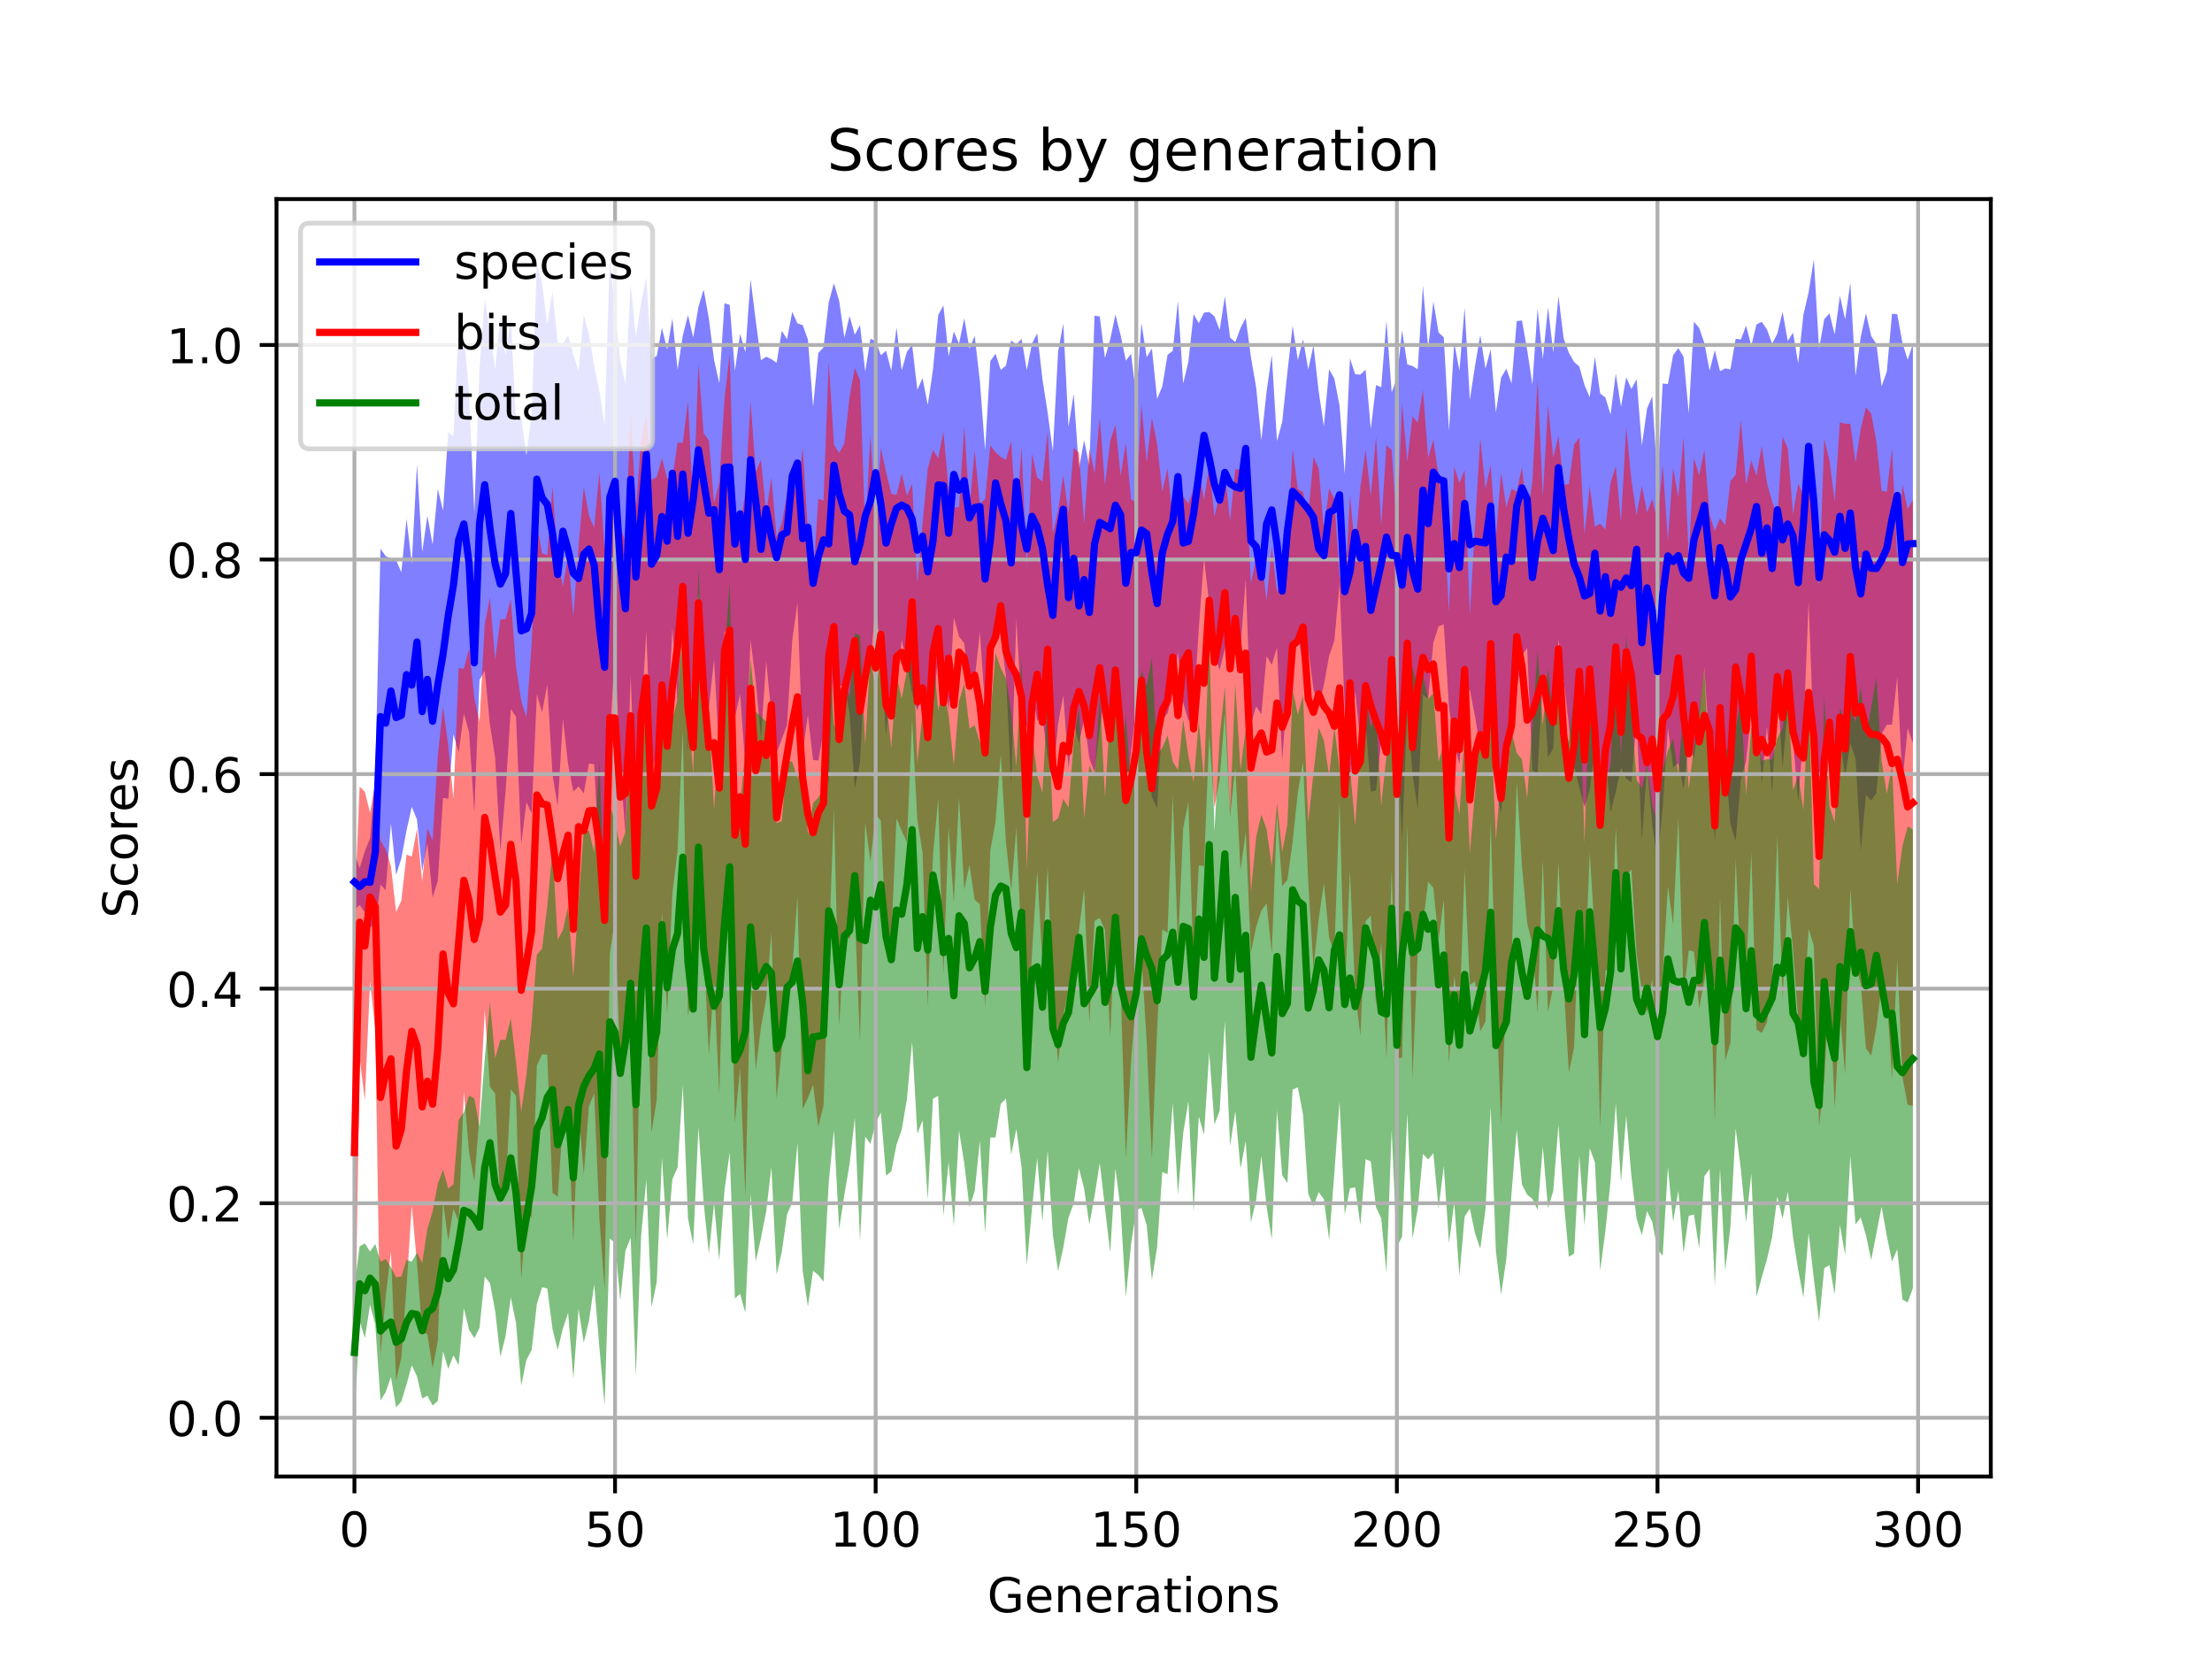 <?xml version="1.0" encoding="utf-8" standalone="no"?>
<!DOCTYPE svg PUBLIC "-//W3C//DTD SVG 1.1//EN"
  "http://www.w3.org/Graphics/SVG/1.1/DTD/svg11.dtd">
<!-- Created with matplotlib (https://matplotlib.org/) -->
<svg height="345.6pt" version="1.1" viewBox="0 0 460.8 345.6" width="460.8pt" xmlns="http://www.w3.org/2000/svg" xmlns:xlink="http://www.w3.org/1999/xlink">
 <defs>
  <style type="text/css">
*{stroke-linecap:butt;stroke-linejoin:round;}
  </style>
 </defs>
 <g id="figure_1">
  <g id="patch_1">
   <path d="M 0 345.6 
L 460.8 345.6 
L 460.8 0 
L 0 0 
z
" style="fill:#ffffff;"/>
  </g>
  <g id="axes_1">
   <g id="patch_2">
    <path d="M 57.6 307.584 
L 414.72 307.584 
L 414.72 41.472 
L 57.6 41.472 
z
" style="fill:#ffffff;"/>
   </g>
   <g id="PolyCollection_1">
    <path clip-path="url(#p9ea9331077)" d="M 73.833 177.889 
L 73.833 189.567 
L 74.919 188.524 
L 76.004 190.055 
L 77.09 192.956 
L 78.176 192.977 
L 79.262 184.255 
L 80.348 185.422 
L 81.433 171.551 
L 82.519 182.25 
L 83.605 178.813 
L 84.691 172.987 
L 85.777 168.063 
L 86.862 170.729 
L 87.948 181.438 
L 89.034 175.6 
L 90.12 187.022 
L 91.206 183.482 
L 92.291 166.195 
L 93.377 166.419 
L 94.463 152.913 
L 95.549 156.74 
L 96.635 148.631 
L 97.72 152.531 
L 98.806 169.198 
L 99.892 141.658 
L 100.978 139.704 
L 102.064 150.989 
L 103.149 157.852 
L 104.235 177.36 
L 105.321 164.853 
L 106.407 147.677 
L 107.493 149.336 
L 108.578 175.872 
L 109.664 167.099 
L 110.75 169.449 
L 111.836 144.597 
L 112.922 148.411 
L 114.007 142.604 
L 115.093 161.391 
L 116.179 167.983 
L 117.265 149.691 
L 118.351 159.31 
L 119.436 164.896 
L 120.522 163.811 
L 121.608 165.26 
L 122.694 159.083 
L 123.78 159.189 
L 124.865 179.863 
L 125.951 189.374 
L 127.037 153.617 
L 128.123 135.227 
L 129.209 160.033 
L 130.294 173.52 
L 131.38 140.582 
L 132.466 170.107 
L 133.552 150.387 
L 134.638 131.491 
L 135.723 160.269 
L 136.809 157.214 
L 137.895 146.901 
L 138.981 152.638 
L 140.067 130.819 
L 141.152 146.45 
L 142.238 127.605 
L 143.324 156.537 
L 144.41 137.765 
L 145.496 123.455 
L 146.581 140.667 
L 147.667 147.459 
L 148.753 137.34 
L 149.839 157.465 
L 150.925 131.64 
L 152.01 131.052 
L 153.096 149.419 
L 154.182 144.588 
L 155.268 159.71 
L 156.354 133.327 
L 157.439 141.926 
L 158.525 153.865 
L 159.611 137.726 
L 160.697 148.769 
L 161.783 156.788 
L 162.868 153.96 
L 163.954 151.033 
L 165.04 133.372 
L 166.126 125.541 
L 167.212 156.695 
L 168.297 148.946 
L 169.383 158.305 
L 170.469 158.437 
L 171.555 152.571 
L 172.641 163.654 
L 173.726 134.855 
L 174.812 142.96 
L 175.898 142.633 
L 176.984 148.67 
L 178.07 164.279 
L 179.155 158.928 
L 180.241 137.682 
L 181.327 138.325 
L 182.413 125.839 
L 183.499 136.021 
L 184.584 153.212 
L 185.67 141.053 
L 186.756 143.547 
L 187.842 133.265 
L 188.928 138.352 
L 190.013 144.394 
L 191.099 148 
L 192.185 144.612 
L 193.271 153.879 
L 194.357 148.379 
L 195.442 136.358 
L 196.528 138.685 
L 197.614 147.928 
L 198.7 128.63 
L 199.786 132.602 
L 200.871 134.009 
L 201.957 143.133 
L 203.043 141.52 
L 204.129 131.625 
L 205.215 147.448 
L 206.3 150.16 
L 207.386 127.511 
L 208.472 132.741 
L 209.558 140.797 
L 210.644 163.59 
L 211.729 128.879 
L 212.815 148.524 
L 213.901 151.653 
L 214.987 143.591 
L 216.073 150.153 
L 217.158 149.375 
L 218.244 157.804 
L 219.33 162.356 
L 220.416 150.879 
L 221.502 144.805 
L 222.587 160.124 
L 223.673 150.572 
L 224.759 154.895 
L 225.845 149.763 
L 226.931 158.008 
L 228.016 160.858 
L 229.102 151.706 
L 230.188 144.39 
L 231.274 149.521 
L 232.36 144.953 
L 233.445 144.597 
L 234.531 167.863 
L 235.617 156.467 
L 236.703 147.726 
L 237.789 153.546 
L 238.875 147.911 
L 239.96 166.019 
L 241.046 168.36 
L 242.132 149.812 
L 243.218 148.62 
L 244.304 144.169 
L 245.389 135.873 
L 246.475 146.325 
L 247.561 150.15 
L 248.647 148.624 
L 249.733 130.876 
L 250.818 116.249 
L 251.904 125.813 
L 252.99 135.883 
L 254.076 139.632 
L 255.162 135.099 
L 256.247 131.151 
L 257.333 131.583 
L 258.419 135.096 
L 259.505 120.594 
L 260.591 150.966 
L 261.676 147.104 
L 262.762 148.812 
L 263.848 136.649 
L 264.934 138.492 
L 266.02 134.877 
L 267.105 158.359 
L 268.191 143.677 
L 269.277 136.856 
L 270.363 131.862 
L 271.449 138.829 
L 272.534 135.125 
L 273.62 143.606 
L 274.706 147.071 
L 275.792 142.657 
L 276.878 136.67 
L 277.963 133.462 
L 279.049 121.716 
L 280.135 147.76 
L 281.221 163.562 
L 282.307 143.87 
L 283.392 154.527 
L 284.478 150.687 
L 285.564 164.964 
L 286.65 164.637 
L 287.736 154.252 
L 288.821 156.986 
L 289.907 149.636 
L 290.993 152.619 
L 292.079 174.99 
L 293.165 147.996 
L 294.25 161.35 
L 295.336 168.502 
L 296.422 144.718 
L 297.508 145.597 
L 298.594 133.897 
L 299.679 130.48 
L 300.765 130.058 
L 301.851 147.289 
L 302.937 155.099 
L 304.023 159.201 
L 305.108 145.625 
L 306.194 143.657 
L 307.28 149.293 
L 308.366 156.059 
L 309.452 149.426 
L 310.537 138.082 
L 311.623 164.779 
L 312.709 169.444 
L 313.795 155.281 
L 314.881 154.001 
L 315.966 143.949 
L 317.052 136.508 
L 318.138 134.997 
L 319.224 160.531 
L 320.31 161.028 
L 321.395 141.171 
L 322.481 157.761 
L 323.567 155.942 
L 324.653 133.142 
L 325.739 141.449 
L 326.824 151.14 
L 327.91 159.573 
L 328.996 164.041 
L 330.082 168.106 
L 331.168 164.498 
L 332.253 156.176 
L 333.339 172.598 
L 334.425 157.447 
L 335.511 169.231 
L 336.597 164.936 
L 337.682 159.93 
L 338.768 162.183 
L 339.854 162.983 
L 340.94 149.849 
L 342.026 174.953 
L 343.111 159.829 
L 344.197 171.727 
L 345.283 179.655 
L 346.369 168.128 
L 347.455 151.625 
L 348.54 159.903 
L 349.626 158.971 
L 350.712 164.401 
L 351.798 154.804 
L 352.884 157.91 
L 353.969 149.181 
L 355.055 139.067 
L 356.141 155.816 
L 357.227 175.323 
L 358.313 150.819 
L 359.398 158.95 
L 360.484 171.741 
L 361.57 175.165 
L 362.656 162.458 
L 363.742 158.479 
L 364.827 148.134 
L 365.913 143.442 
L 366.999 163.469 
L 368.085 151.317 
L 369.171 165.251 
L 370.256 142.898 
L 371.342 159.98 
L 372.428 147.265 
L 373.514 153.954 
L 374.6 167.067 
L 375.685 152.627 
L 376.771 125.097 
L 377.857 155.126 
L 378.943 167.98 
L 380.029 156.302 
L 381.114 159.901 
L 382.2 160.408 
L 383.286 153.506 
L 384.372 161.942 
L 385.458 154.848 
L 386.543 158.05 
L 387.629 177.295 
L 388.715 165.585 
L 389.801 166.748 
L 390.887 165.218 
L 391.972 152.886 
L 393.058 150.979 
L 394.144 150.929 
L 395.23 140.979 
L 396.316 162.924 
L 397.401 151.687 
L 398.487 154.808 
L 398.487 71.704 
L 398.487 71.704 
L 397.401 74.96 
L 396.316 71.45 
L 395.23 65.465 
L 394.144 65.344 
L 393.058 77.418 
L 391.972 80.466 
L 390.887 71.647 
L 389.801 70.001 
L 388.715 65.251 
L 387.629 70.143 
L 386.543 78.344 
L 385.458 58.897 
L 384.372 66.545 
L 383.286 61.609 
L 382.2 69.675 
L 381.114 65.278 
L 380.029 66.489 
L 378.943 72.69 
L 377.857 54.026 
L 376.771 60.876 
L 375.685 65.554 
L 374.6 75.697 
L 373.514 69.297 
L 372.428 71.054 
L 371.342 64.954 
L 370.256 69.492 
L 369.171 71.614 
L 368.085 68.622 
L 366.999 67.037 
L 365.913 67.579 
L 364.827 72.018 
L 363.742 67.833 
L 362.656 70.729 
L 361.57 70.562 
L 360.484 76.954 
L 359.398 76.752 
L 358.313 77.335 
L 357.227 72.933 
L 356.141 77.217 
L 355.055 71.489 
L 353.969 68.31 
L 352.884 67.013 
L 351.798 86.134 
L 350.712 74.315 
L 349.626 72.529 
L 348.54 73.998 
L 347.455 80.003 
L 346.369 79.898 
L 345.283 100.157 
L 344.197 82.556 
L 343.111 85.106 
L 342.026 92.829 
L 340.94 79.008 
L 339.854 81.032 
L 338.768 78.602 
L 337.682 84.75 
L 336.597 77.853 
L 335.511 86.33 
L 334.425 82.814 
L 333.339 81.967 
L 332.253 74.315 
L 331.168 82.762 
L 330.082 80.201 
L 328.996 76.361 
L 327.91 75.388 
L 326.824 73.49 
L 325.739 70.513 
L 324.653 61.719 
L 323.567 73.426 
L 322.481 64.034 
L 321.395 74.774 
L 320.31 64.266 
L 319.224 80.101 
L 318.138 72.903 
L 317.052 66.756 
L 315.966 66.901 
L 314.881 79.887 
L 313.795 76.819 
L 312.709 78.658 
L 311.623 85.954 
L 310.537 72.742 
L 309.452 76.788 
L 308.366 69.822 
L 307.28 76.193 
L 306.194 83.298 
L 305.108 64.102 
L 304.023 77.254 
L 302.937 71.357 
L 301.851 89.741 
L 300.765 70.283 
L 299.679 69.26 
L 298.594 62.829 
L 297.508 72.558 
L 296.422 59.504 
L 295.336 76.944 
L 294.25 76.255 
L 293.165 75.919 
L 292.079 68.822 
L 290.993 78.881 
L 289.907 81.75 
L 288.821 66.788 
L 287.736 80.671 
L 286.65 80.222 
L 285.564 89.332 
L 284.478 76.995 
L 283.392 78.046 
L 282.307 77.963 
L 281.221 74.669 
L 280.135 98.72 
L 279.049 84.448 
L 277.963 78.857 
L 276.878 76.914 
L 275.792 88.843 
L 274.706 81.517 
L 273.62 71.957 
L 272.534 76.99 
L 271.449 70.68 
L 270.363 75.016 
L 269.277 67.864 
L 268.191 77.594 
L 267.105 87.892 
L 266.02 91.885 
L 264.934 73.955 
L 263.848 81.621 
L 262.762 91.695 
L 261.676 80.657 
L 260.591 74.405 
L 259.505 66.222 
L 258.419 68.36 
L 257.333 71.264 
L 256.247 70.323 
L 255.162 61.73 
L 254.076 68.749 
L 252.99 65.887 
L 251.904 65.002 
L 250.818 65.126 
L 249.733 67.323 
L 248.647 65.432 
L 247.561 75.374 
L 246.475 79.907 
L 245.389 62.704 
L 244.304 73.085 
L 243.218 73.928 
L 242.132 80.478 
L 241.046 83.101 
L 239.96 72.604 
L 238.875 74.414 
L 237.789 67.303 
L 236.703 82.599 
L 235.617 73.701 
L 234.531 75.141 
L 233.445 69.834 
L 232.36 65.531 
L 231.274 70.729 
L 230.188 74.594 
L 229.102 65.928 
L 228.016 65.765 
L 226.931 97.16 
L 225.845 91.699 
L 224.759 97.56 
L 223.673 82.045 
L 222.587 88.923 
L 221.502 67.381 
L 220.416 73.303 
L 219.33 94.032 
L 218.244 85.952 
L 217.158 78.971 
L 216.073 69.453 
L 214.987 71.549 
L 213.901 77.102 
L 212.815 70.601 
L 211.729 71.762 
L 210.644 70.95 
L 209.558 76.17 
L 208.472 77.062 
L 207.386 73.685 
L 206.3 75.236 
L 205.215 93.81 
L 204.129 79.455 
L 203.043 69.956 
L 201.957 72.66 
L 200.871 66.268 
L 199.786 71.62 
L 198.7 69.041 
L 197.614 74.237 
L 196.528 63.622 
L 195.442 65.668 
L 194.357 77.017 
L 193.271 84.364 
L 192.185 78.779 
L 191.099 81.201 
L 190.013 71.842 
L 188.928 73.29 
L 187.842 77.151 
L 186.756 68.219 
L 185.67 77.263 
L 184.584 73.052 
L 183.499 74.012 
L 182.413 71.078 
L 181.327 70.559 
L 180.241 77.421 
L 179.155 67.732 
L 178.07 69.737 
L 176.984 65.833 
L 175.898 70.337 
L 174.812 62.654 
L 173.726 58.997 
L 172.641 62.981 
L 171.555 72.353 
L 170.469 73.536 
L 169.383 84.74 
L 168.297 70.729 
L 167.212 67.718 
L 166.126 67.38 
L 165.04 64.964 
L 163.954 70.672 
L 162.868 68.908 
L 161.783 75.581 
L 160.697 74.814 
L 159.611 74.299 
L 158.525 75.043 
L 157.439 66.805 
L 156.354 58.201 
L 155.268 73.387 
L 154.182 69.518 
L 153.096 77.254 
L 152.01 63.529 
L 150.925 63.158 
L 149.839 79.859 
L 148.753 74.992 
L 147.667 66.342 
L 146.581 60.324 
L 145.496 63.949 
L 144.41 70.314 
L 143.324 65.641 
L 142.238 69.9 
L 141.152 77.03 
L 140.067 66.354 
L 138.981 72.835 
L 137.895 68.291 
L 136.809 74.158 
L 135.723 74.807 
L 134.638 57.79 
L 133.552 63.12 
L 132.466 70.32 
L 131.38 59.12 
L 130.294 80.099 
L 129.209 75.044 
L 128.123 65.279 
L 127.037 53.568 
L 125.951 88.638 
L 124.865 81.419 
L 123.78 76.257 
L 122.694 69.659 
L 121.608 65.666 
L 120.522 77.203 
L 119.436 73.935 
L 118.351 69.853 
L 117.265 71.631 
L 116.179 71.372 
L 115.093 60.723 
L 114.007 67.582 
L 112.922 58.979 
L 111.836 55.028 
L 110.75 86.048 
L 109.664 94.873 
L 108.578 86.955 
L 107.493 87.911 
L 106.407 66.251 
L 105.321 74.067 
L 104.235 66.004 
L 103.149 77.046 
L 102.064 69.095 
L 100.978 62.258 
L 99.892 76.599 
L 98.806 106.936 
L 97.72 82.111 
L 96.635 69.665 
L 95.549 68.158 
L 94.463 90.86 
L 93.377 90.099 
L 92.291 106.376 
L 91.206 101.872 
L 90.12 113.479 
L 89.034 107.456 
L 87.948 115.027 
L 86.862 96.746 
L 85.777 117.368 
L 84.691 108.09 
L 83.605 119.223 
L 82.519 116.693 
L 81.433 116.332 
L 80.348 115.858 
L 79.262 114.317 
L 78.176 162.182 
L 77.09 174.628 
L 76.004 177.325 
L 74.919 180.874 
L 73.833 177.889 
z
" style="fill:#0000ff;fill-opacity:0.5;"/>
   </g>
   <g id="PolyCollection_2">
    <path clip-path="url(#p9ea9331077)" d="M 73.833 190.006 
L 73.833 290.211 
L 74.919 220.318 
L 76.004 229.206 
L 77.09 204.393 
L 78.176 214.527 
L 79.262 282.166 
L 80.348 270.141 
L 81.433 260.703 
L 82.519 287.537 
L 83.605 282.808 
L 84.691 268.101 
L 85.777 251.199 
L 86.862 263.08 
L 87.948 277.564 
L 89.034 277.916 
L 90.12 285 
L 91.206 279.321 
L 92.291 250.24 
L 93.377 258.486 
L 94.463 251.758 
L 95.549 254.483 
L 96.635 227.409 
L 97.72 240.052 
L 98.806 246.075 
L 99.892 232.327 
L 100.978 210.423 
L 102.064 226.383 
L 103.149 227.782 
L 104.235 250.985 
L 105.321 248.075 
L 106.407 226.916 
L 107.493 228.331 
L 108.578 266.615 
L 109.664 251.585 
L 110.75 253.806 
L 111.836 221.955 
L 112.922 219.62 
L 114.007 219.716 
L 115.093 248.484 
L 116.179 249.29 
L 117.265 233.618 
L 118.351 232.146 
L 119.436 258.776 
L 120.522 230.769 
L 121.608 244.722 
L 122.694 230.425 
L 123.78 227.772 
L 124.865 253.788 
L 125.951 268.712 
L 127.037 198.638 
L 128.123 191.412 
L 129.209 222.435 
L 130.294 217.631 
L 131.38 212.192 
L 132.466 258.98 
L 133.552 205.643 
L 134.638 196.072 
L 135.723 235.916 
L 136.809 229.037 
L 137.895 189.893 
L 138.981 211.181 
L 140.067 186.165 
L 141.152 177.14 
L 142.238 152.068 
L 143.324 211.585 
L 144.41 205.687 
L 145.496 175.28 
L 146.581 197.156 
L 147.667 219.679 
L 148.753 204.568 
L 149.839 227.901 
L 150.925 187.822 
L 152.01 188.735 
L 153.096 233.982 
L 154.182 222.491 
L 155.268 249.199 
L 156.354 203.156 
L 157.439 222.844 
L 158.525 213.988 
L 159.611 208.019 
L 160.697 194.17 
L 161.783 228.911 
L 162.868 218.458 
L 163.954 210.988 
L 165.04 201.923 
L 166.126 186.638 
L 167.212 231.057 
L 168.297 228.718 
L 169.383 226.019 
L 170.469 234.698 
L 171.555 230.299 
L 172.641 198.077 
L 173.726 168.386 
L 174.812 213.744 
L 175.898 194.896 
L 176.984 195.609 
L 178.07 190.228 
L 179.155 217.095 
L 180.241 171.384 
L 181.327 179.525 
L 182.413 169.632 
L 183.499 170.987 
L 184.584 195.679 
L 185.67 195.514 
L 186.756 170.468 
L 187.842 173.11 
L 188.928 175.392 
L 190.013 149.978 
L 191.099 170.841 
L 192.185 177.626 
L 193.271 209.679 
L 194.357 178.086 
L 195.442 166.416 
L 196.528 202.894 
L 197.614 172.209 
L 198.7 188.096 
L 199.786 166.077 
L 200.871 185.325 
L 201.957 180.145 
L 203.043 187.454 
L 204.129 188.356 
L 205.215 209.773 
L 206.3 177.193 
L 207.386 171.214 
L 208.472 157.153 
L 209.558 175.435 
L 210.644 185.465 
L 211.729 172.358 
L 212.815 197.349 
L 213.901 221.139 
L 214.987 198.441 
L 216.073 181.407 
L 217.158 200.598 
L 218.244 180.554 
L 219.33 208.081 
L 220.416 221.351 
L 221.502 211.55 
L 222.587 206.211 
L 223.673 201.695 
L 224.759 193.839 
L 225.845 185.078 
L 226.931 213.005 
L 228.016 191.833 
L 229.102 191.226 
L 230.188 193.759 
L 231.274 216.016 
L 232.36 190.652 
L 233.445 205.537 
L 234.531 241.242 
L 235.617 220.983 
L 236.703 207.882 
L 237.789 199.085 
L 238.875 217.073 
L 239.96 241.48 
L 241.046 214.295 
L 242.132 193.628 
L 243.218 194.299 
L 244.304 165.568 
L 245.389 197.178 
L 246.475 172.57 
L 247.561 167.047 
L 248.647 201.749 
L 249.733 180.282 
L 250.818 180.413 
L 251.904 153.265 
L 252.99 168.328 
L 254.076 162.211 
L 255.162 148.472 
L 256.247 170.11 
L 257.333 159.893 
L 258.419 181.329 
L 259.505 173.3 
L 260.591 198.474 
L 261.676 193.071 
L 262.762 189.695 
L 263.848 188.196 
L 264.934 198.559 
L 266.02 169.534 
L 267.105 184.59 
L 268.191 183.309 
L 269.277 175.337 
L 270.363 165.124 
L 271.449 158.744 
L 272.534 183.854 
L 273.62 201.592 
L 274.706 191.506 
L 275.792 183.985 
L 276.878 195.266 
L 277.963 198.671 
L 279.049 166.816 
L 280.135 207.17 
L 281.221 181.295 
L 282.307 206.855 
L 283.392 215.685 
L 284.478 191.942 
L 285.564 190.688 
L 286.65 209.419 
L 287.736 196.382 
L 288.821 220.651 
L 289.907 181.016 
L 290.993 220.514 
L 292.079 220.309 
L 293.165 171.794 
L 294.25 224.761 
L 295.336 198.52 
L 296.422 192.632 
L 297.508 183.645 
L 298.594 184.997 
L 299.679 195.726 
L 300.765 187.389 
L 301.851 221.656 
L 302.937 203.281 
L 304.023 211.656 
L 305.108 181.058 
L 306.194 205.169 
L 307.28 204.415 
L 308.366 214.846 
L 309.452 212.823 
L 310.537 171.265 
L 311.623 206.941 
L 312.709 234.165 
L 313.795 205.374 
L 314.881 200.529 
L 315.966 162.834 
L 317.052 180.252 
L 318.138 192.263 
L 319.224 196.862 
L 320.31 211.005 
L 321.395 178.988 
L 322.481 210.812 
L 323.567 205.559 
L 324.653 179.472 
L 325.739 204.925 
L 326.824 223.395 
L 327.91 218.24 
L 328.996 188.485 
L 330.082 205.366 
L 331.168 177.563 
L 332.253 194.998 
L 333.339 234.775 
L 334.425 202.239 
L 335.511 201.691 
L 336.597 172.434 
L 337.682 196.356 
L 338.768 182.556 
L 339.854 181.093 
L 340.94 198.695 
L 342.026 206.405 
L 343.111 210.99 
L 344.197 203.983 
L 345.283 219.977 
L 346.369 202.902 
L 347.455 184.65 
L 348.54 192.658 
L 349.626 170.431 
L 350.712 207.276 
L 351.798 197.949 
L 352.884 198.244 
L 353.969 210.048 
L 355.055 204.317 
L 356.141 197.353 
L 357.227 233.517 
L 358.313 186.799 
L 359.398 220.946 
L 360.484 217.163 
L 361.57 178.964 
L 362.656 201.992 
L 363.742 203.514 
L 364.827 177.463 
L 365.913 214.45 
L 366.999 215.165 
L 368.085 212.993 
L 369.171 205.462 
L 370.256 174.162 
L 371.342 208.052 
L 372.428 186.896 
L 373.514 197.803 
L 374.6 212.481 
L 375.685 212.625 
L 376.771 193.481 
L 377.857 197.053 
L 378.943 234.616 
L 380.029 225.023 
L 381.114 205.008 
L 382.2 230.851 
L 383.286 210.861 
L 384.372 223.821 
L 385.458 185.229 
L 386.543 200.726 
L 387.629 204.996 
L 388.715 218.38 
L 389.801 219.917 
L 390.887 214.021 
L 391.972 205.053 
L 393.058 207.618 
L 394.144 224.669 
L 395.23 199.856 
L 396.316 224.366 
L 397.401 230.13 
L 398.487 230.376 
L 398.487 104.11 
L 398.487 104.11 
L 397.401 106.077 
L 396.316 100.897 
L 395.23 116.471 
L 394.144 93.461 
L 393.058 102.444 
L 391.972 102.25 
L 390.887 91.994 
L 389.801 86.177 
L 388.715 84.87 
L 387.629 89.34 
L 386.543 96.423 
L 385.458 88.273 
L 384.372 88.283 
L 383.286 87.945 
L 382.2 104.369 
L 381.114 95.867 
L 380.029 91.457 
L 378.943 122.212 
L 377.857 110.071 
L 376.771 95.041 
L 375.685 103.2 
L 374.6 100.765 
L 373.514 107.124 
L 372.428 93.443 
L 371.342 90.935 
L 370.256 107.68 
L 369.171 104.463 
L 368.085 100.601 
L 366.999 92.904 
L 365.913 99.162 
L 364.827 95.908 
L 363.742 100.924 
L 362.656 87.451 
L 361.57 98.932 
L 360.484 100.193 
L 359.398 109.433 
L 358.313 107.963 
L 357.227 110.607 
L 356.141 107.234 
L 355.055 93.714 
L 353.969 99.051 
L 352.884 95.445 
L 351.798 116.08 
L 350.712 91.019 
L 349.626 103.676 
L 348.54 97.473 
L 347.455 112.547 
L 346.369 96.841 
L 345.283 108.644 
L 344.197 103.959 
L 343.111 106.751 
L 342.026 101.195 
L 340.94 107.356 
L 339.854 100.016 
L 338.768 89.006 
L 337.682 108.793 
L 336.597 97.127 
L 335.511 100.495 
L 334.425 110.308 
L 333.339 109.086 
L 332.253 109.751 
L 331.168 101.168 
L 330.082 111.328 
L 328.996 91.19 
L 327.91 92.622 
L 326.824 100.842 
L 325.739 100.999 
L 324.653 90.855 
L 323.567 95.358 
L 322.481 84.376 
L 321.395 103.591 
L 320.31 79.168 
L 319.224 100.284 
L 318.138 107.769 
L 317.052 97.304 
L 315.966 102.402 
L 314.881 101.887 
L 313.795 105.667 
L 312.709 98.483 
L 311.623 111.966 
L 310.537 96.883 
L 309.452 101.827 
L 308.366 91.248 
L 307.28 109.503 
L 306.194 128.126 
L 305.108 97.894 
L 304.023 100.661 
L 302.937 97.176 
L 301.851 127.552 
L 300.765 106.599 
L 299.679 99.19 
L 298.594 91.63 
L 297.508 95.349 
L 296.422 81.279 
L 295.336 88.069 
L 294.25 86.722 
L 293.165 96.166 
L 292.079 84.023 
L 290.993 110.449 
L 289.907 93.748 
L 288.821 92.773 
L 287.736 109.49 
L 286.65 90.945 
L 285.564 103.41 
L 284.478 93.744 
L 283.392 101.554 
L 282.307 114.376 
L 281.221 103.217 
L 280.135 123.869 
L 279.049 119.798 
L 277.963 103.924 
L 276.878 101.727 
L 275.792 110.215 
L 274.706 97.62 
L 273.62 95.196 
L 272.534 107.341 
L 271.449 102.483 
L 270.363 101.874 
L 269.277 93.595 
L 268.191 113.888 
L 267.105 118.405 
L 266.02 123.355 
L 264.934 113.886 
L 263.848 125.151 
L 262.762 115.675 
L 261.676 116.207 
L 260.591 121.549 
L 259.505 98.781 
L 258.419 97.733 
L 257.333 97.783 
L 256.247 108.526 
L 255.162 98.468 
L 254.076 102.872 
L 252.99 107.652 
L 251.904 96.859 
L 250.818 104.243 
L 249.733 97.921 
L 248.647 101.952 
L 247.561 104.932 
L 246.475 103.411 
L 245.389 100.939 
L 244.304 108.165 
L 243.218 97.568 
L 242.132 102.411 
L 241.046 92.471 
L 239.96 87.074 
L 238.875 96.266 
L 237.789 84.285 
L 236.703 104.648 
L 235.617 104.02 
L 234.531 92.3 
L 233.445 99.067 
L 232.36 88.487 
L 231.274 91.874 
L 230.188 101.08 
L 229.102 86.977 
L 228.016 98.612 
L 226.931 93.463 
L 225.845 109.088 
L 224.759 94.274 
L 223.673 93.323 
L 222.587 106.992 
L 221.502 98.988 
L 220.416 106.359 
L 219.33 111.115 
L 218.244 89.918 
L 217.158 100.303 
L 216.073 99.477 
L 214.987 94.491 
L 213.901 118.116 
L 212.815 92.995 
L 211.729 108.774 
L 210.644 91.972 
L 209.558 95.778 
L 208.472 95.219 
L 207.386 94.201 
L 206.3 92.794 
L 205.215 103.932 
L 204.129 105.061 
L 203.043 93.839 
L 201.957 105.763 
L 200.871 88.749 
L 199.786 105.63 
L 198.7 105.712 
L 197.614 101.949 
L 196.528 89.935 
L 195.442 95.474 
L 194.357 93.706 
L 193.271 97.649 
L 192.185 108.954 
L 191.099 121.563 
L 190.013 100.725 
L 188.928 103.296 
L 187.842 98.656 
L 186.756 103.154 
L 185.67 102.815 
L 184.584 98.333 
L 183.499 93.321 
L 182.413 108.682 
L 181.327 90.709 
L 180.241 110.573 
L 179.155 79.233 
L 178.07 76.651 
L 176.984 82.637 
L 175.898 92.374 
L 174.812 94.367 
L 173.726 92.67 
L 172.641 75.248 
L 171.555 104.29 
L 170.469 103.901 
L 169.383 120.915 
L 168.297 110.554 
L 167.212 93.179 
L 166.126 103.662 
L 165.04 99.412 
L 163.954 102.871 
L 162.868 109.04 
L 161.783 111.825 
L 160.697 99.485 
L 159.611 106.734 
L 158.525 95.775 
L 157.439 98.26 
L 156.354 83.586 
L 155.268 102.545 
L 154.182 109.476 
L 153.096 114 
L 152.01 73.725 
L 150.925 83.178 
L 149.839 100.448 
L 148.753 104.846 
L 147.667 91.736 
L 146.581 90.25 
L 145.496 75.891 
L 144.41 105.719 
L 143.324 83.543 
L 142.238 92.267 
L 141.152 92.191 
L 140.067 99.726 
L 138.981 99.74 
L 137.895 95.444 
L 136.809 99.354 
L 135.723 99.942 
L 134.638 86.353 
L 133.552 91.775 
L 132.466 106.046 
L 131.38 85.992 
L 130.294 112.966 
L 129.209 109.694 
L 128.123 107.752 
L 127.037 100.339 
L 125.951 114.755 
L 124.865 98.34 
L 123.78 109.908 
L 122.694 107.408 
L 121.608 101.412 
L 120.522 113.645 
L 119.436 128.419 
L 118.351 115.793 
L 117.265 122.137 
L 116.179 116.817 
L 115.093 101.294 
L 114.007 115.648 
L 112.922 115.267 
L 111.836 109.246 
L 110.75 134.122 
L 109.664 149.471 
L 108.578 145.986 
L 107.493 138.849 
L 106.407 124.854 
L 105.321 128.964 
L 104.235 129.043 
L 103.149 137.423 
L 102.064 124.459 
L 100.978 130.143 
L 99.892 150.314 
L 98.806 145.335 
L 97.72 135.055 
L 96.635 139.328 
L 95.549 139.166 
L 94.463 166.462 
L 93.377 155.281 
L 92.291 147.207 
L 91.206 157.408 
L 90.12 175.057 
L 89.034 172.571 
L 87.948 183.634 
L 86.862 172.696 
L 85.777 178.472 
L 84.691 178.027 
L 83.605 187.635 
L 82.519 189.973 
L 81.433 180.402 
L 80.348 176.898 
L 79.262 175.09 
L 78.176 163.193 
L 77.09 169.334 
L 76.004 164.937 
L 74.919 163.889 
L 73.833 190.006 
z
" style="fill:#ff0000;fill-opacity:0.5;"/>
   </g>
   <g id="PolyCollection_3">
    <path clip-path="url(#p9ea9331077)" d="M 73.833 268.011 
L 73.833 295.488 
L 74.919 275.223 
L 76.004 278.738 
L 77.09 271.806 
L 78.176 275.889 
L 79.262 291.733 
L 80.348 289.996 
L 81.433 286.859 
L 82.519 293.168 
L 83.605 291.929 
L 84.691 288.394 
L 85.777 284.42 
L 86.862 286.707 
L 87.948 291.337 
L 89.034 290.748 
L 90.12 292.796 
L 91.206 291.842 
L 92.291 281.519 
L 93.377 285.188 
L 94.463 282.333 
L 95.549 284.385 
L 96.635 272.535 
L 97.72 277.004 
L 98.806 278.76 
L 99.892 276.626 
L 100.978 265.948 
L 102.064 267.303 
L 103.149 273.084 
L 104.235 282.62 
L 105.321 278.322 
L 106.407 270.286 
L 107.493 275.589 
L 108.578 288.662 
L 109.664 283.263 
L 110.75 281.264 
L 111.836 271.67 
L 112.922 268.159 
L 114.007 268.403 
L 115.093 276.832 
L 116.179 281.193 
L 117.265 276.724 
L 118.351 273.484 
L 119.436 287.157 
L 120.522 272.707 
L 121.608 279.706 
L 122.694 275.189 
L 123.78 267.569 
L 124.865 280.691 
L 125.951 292.78 
L 127.037 258.009 
L 128.123 258.915 
L 129.209 270.903 
L 130.294 260.544 
L 131.38 257.855 
L 132.466 286.663 
L 133.552 257.444 
L 134.638 245.748 
L 135.723 272.304 
L 136.809 267.066 
L 137.895 241.177 
L 138.981 258.253 
L 140.067 245.647 
L 141.152 243.214 
L 142.238 226.131 
L 143.324 253.843 
L 144.41 259.172 
L 145.496 234.815 
L 146.581 250.529 
L 147.667 261.148 
L 148.753 250.657 
L 149.839 262.633 
L 150.925 247.948 
L 152.01 240.033 
L 153.096 270.495 
L 154.182 269.529 
L 155.268 273.48 
L 156.354 248.853 
L 157.439 262.783 
L 158.525 257.903 
L 159.611 252.377 
L 160.697 243.071 
L 161.783 265.501 
L 162.868 260.752 
L 163.954 252.984 
L 165.04 250.489 
L 166.126 238.168 
L 167.212 264.748 
L 168.297 272.15 
L 169.383 264.733 
L 170.469 265.611 
L 171.555 266.991 
L 172.641 246.251 
L 173.726 235.388 
L 174.812 256.029 
L 175.898 248.873 
L 176.984 242.476 
L 178.07 232.919 
L 179.155 258.56 
L 180.241 236.773 
L 181.327 238.306 
L 182.413 233.89 
L 183.499 231.776 
L 184.584 244.891 
L 185.67 244.021 
L 186.756 238.474 
L 187.842 235.34 
L 188.928 228.948 
L 190.013 216.988 
L 191.099 236.183 
L 192.185 233.377 
L 193.271 249.894 
L 194.357 228.88 
L 195.442 228.292 
L 196.528 253.292 
L 197.614 242.004 
L 198.7 255.427 
L 199.786 235.494 
L 200.871 242.331 
L 201.957 251.449 
L 203.043 248.143 
L 204.129 237.654 
L 205.215 256.96 
L 206.3 236.966 
L 207.386 236.963 
L 208.472 229.965 
L 209.558 228.827 
L 210.644 240.514 
L 211.729 235.176 
L 212.815 243.151 
L 213.901 263.594 
L 214.987 251.671 
L 216.073 241.218 
L 217.158 254.438 
L 218.244 239.674 
L 219.33 257.248 
L 220.416 264.788 
L 221.502 259.904 
L 222.587 253.622 
L 223.673 250.729 
L 224.759 243.351 
L 225.845 247.632 
L 226.931 255.057 
L 228.016 249.11 
L 229.102 242.256 
L 230.188 251.643 
L 231.274 260.958 
L 232.36 243.411 
L 233.445 251.868 
L 234.531 270.248 
L 235.617 259.209 
L 236.703 252.091 
L 237.789 251.631 
L 238.875 255.238 
L 239.96 266.643 
L 241.046 259.791 
L 242.132 244.157 
L 243.218 244.614 
L 244.304 229.768 
L 245.389 248.824 
L 246.475 236.075 
L 247.561 229.379 
L 248.647 252.351 
L 249.733 232.569 
L 250.818 236.371 
L 251.904 219.228 
L 252.99 234.252 
L 254.076 231.434 
L 255.162 212.725 
L 256.247 238.73 
L 257.333 231.467 
L 258.419 243.388 
L 259.505 237.722 
L 260.591 254.678 
L 261.676 249.916 
L 262.762 240.769 
L 263.848 251.339 
L 264.934 258.183 
L 266.02 231.223 
L 267.105 244.81 
L 268.191 246.468 
L 269.277 226.971 
L 270.363 226.518 
L 271.449 232.173 
L 272.534 248.67 
L 273.62 251.332 
L 274.706 248.33 
L 275.792 249.81 
L 276.878 258.291 
L 277.963 244.423 
L 279.049 229.424 
L 280.135 252.997 
L 281.221 247.546 
L 282.307 247.342 
L 283.392 255.236 
L 284.478 241.494 
L 285.564 241.928 
L 286.65 251.497 
L 287.736 253.801 
L 288.821 265.176 
L 289.907 235.417 
L 290.993 259.762 
L 292.079 257.616 
L 293.165 231.871 
L 294.25 258.013 
L 295.336 251.879 
L 296.422 240.377 
L 297.508 241.535 
L 298.594 240.257 
L 299.679 251.659 
L 300.765 242.873 
L 301.851 258.989 
L 302.937 250.46 
L 304.023 265.757 
L 305.108 253.459 
L 306.194 251.759 
L 307.28 256.94 
L 308.366 260.124 
L 309.452 251.929 
L 310.537 230.64 
L 311.623 260.657 
L 312.709 269.687 
L 313.795 262.236 
L 314.881 248.529 
L 315.966 235.272 
L 317.052 246.794 
L 318.138 248.867 
L 319.224 249.746 
L 320.31 252.02 
L 321.395 238.884 
L 322.481 251.707 
L 323.567 248.1 
L 324.653 234.313 
L 325.739 249.888 
L 326.824 261.826 
L 327.91 261.129 
L 328.996 240.688 
L 330.082 255.33 
L 331.168 239.193 
L 332.253 242.132 
L 333.339 264.74 
L 334.425 256.492 
L 335.511 245.99 
L 336.597 229.809 
L 337.682 246.182 
L 338.768 232.408 
L 339.854 245.029 
L 340.94 253.919 
L 342.026 257.307 
L 343.111 252.284 
L 344.197 254.547 
L 345.283 260.247 
L 346.369 261.595 
L 347.455 243.138 
L 348.54 254.488 
L 349.626 248.052 
L 350.712 261.017 
L 351.798 253.257 
L 352.884 252.994 
L 353.969 260.076 
L 355.055 245.02 
L 356.141 243.527 
L 357.227 267.956 
L 358.313 243.42 
L 359.398 264.653 
L 360.484 255.482 
L 361.57 235.034 
L 362.656 243.601 
L 363.742 254.63 
L 364.827 244.459 
L 365.913 270.091 
L 366.999 266.128 
L 368.085 262.353 
L 369.171 257.644 
L 370.256 249.273 
L 371.342 253.882 
L 372.428 248.225 
L 373.514 257.616 
L 374.6 264.548 
L 375.685 270.288 
L 376.771 256.839 
L 377.857 266.409 
L 378.943 275.317 
L 380.029 264.166 
L 381.114 263.555 
L 382.2 269.607 
L 383.286 255.161 
L 384.372 261.42 
L 385.458 240.828 
L 386.543 255.049 
L 387.629 253.629 
L 388.715 257.32 
L 389.801 262.487 
L 390.887 256.933 
L 391.972 251.369 
L 393.058 257.433 
L 394.144 262.788 
L 395.23 260.251 
L 396.316 270.695 
L 397.401 271.346 
L 398.487 268.326 
L 398.487 172.808 
L 398.487 172.808 
L 397.401 172.16 
L 396.316 176.223 
L 395.23 184.124 
L 394.144 159.392 
L 393.058 165.333 
L 391.972 158.525 
L 390.887 141.106 
L 389.801 147.458 
L 388.715 153.417 
L 387.629 143.085 
L 386.543 150.425 
L 385.458 147.288 
L 384.372 150.236 
L 383.286 147.555 
L 382.2 171.345 
L 381.114 167.972 
L 380.029 144.757 
L 378.943 185.251 
L 377.857 184.146 
L 376.771 143.323 
L 375.685 168.723 
L 374.6 161.565 
L 373.514 164.665 
L 372.428 143.696 
L 371.342 151.644 
L 370.256 153.699 
L 369.171 158.2 
L 368.085 158.172 
L 366.999 158.504 
L 365.913 152.663 
L 364.827 151.651 
L 363.742 165.62 
L 362.656 145.793 
L 361.57 151.54 
L 360.484 155.725 
L 359.398 156.198 
L 358.313 156.615 
L 357.227 166.023 
L 356.141 162.714 
L 355.055 139.333 
L 353.969 148.362 
L 352.884 155.418 
L 351.798 164.35 
L 350.712 147.676 
L 349.626 161.152 
L 348.54 153.924 
L 347.455 156.361 
L 346.369 160.252 
L 345.283 171.663 
L 344.197 167.632 
L 343.111 159.397 
L 342.026 164.233 
L 340.94 162.411 
L 339.854 148.853 
L 338.768 132.201 
L 337.682 157.48 
L 336.597 133.753 
L 335.511 159.127 
L 334.425 163.567 
L 333.339 163.416 
L 332.253 160.789 
L 331.168 140.664 
L 330.082 175.737 
L 328.996 139.833 
L 327.91 144.984 
L 326.824 154.402 
L 325.739 154.029 
L 324.653 145.084 
L 323.567 150.198 
L 322.481 139.235 
L 321.395 151.087 
L 320.31 135.423 
L 319.224 150.8 
L 318.138 166.263 
L 317.052 158.196 
L 315.966 156.845 
L 314.881 152.425 
L 313.795 163.544 
L 312.709 161.023 
L 311.623 174.982 
L 310.537 149.447 
L 309.452 152.627 
L 308.366 152.63 
L 307.28 164.907 
L 306.194 177.802 
L 305.108 152.527 
L 304.023 169.729 
L 302.937 163.98 
L 301.851 174.914 
L 300.765 155.016 
L 299.679 158.669 
L 298.594 144.427 
L 297.508 145.627 
L 296.422 140.579 
L 295.336 143.405 
L 294.25 138.931 
L 293.165 149.161 
L 292.079 139.89 
L 290.993 175.775 
L 289.907 143.036 
L 288.821 157.36 
L 287.736 167.791 
L 286.65 148.002 
L 285.564 151.441 
L 284.478 145.08 
L 283.392 155.628 
L 282.307 172.053 
L 281.221 159.921 
L 280.135 165.504 
L 279.049 160.062 
L 277.963 151.55 
L 276.878 161.564 
L 275.792 154.26 
L 274.706 151.577 
L 273.62 161.039 
L 272.534 171.338 
L 271.449 144.9 
L 270.363 148.869 
L 269.277 143.742 
L 268.191 171.675 
L 267.105 177.497 
L 266.02 167.279 
L 264.934 180.496 
L 263.848 172.705 
L 262.762 169.712 
L 261.676 174.408 
L 260.591 185.814 
L 259.505 151.943 
L 258.419 160.426 
L 257.333 142.413 
L 256.247 169.35 
L 255.162 142.995 
L 254.076 153.454 
L 252.99 173.267 
L 251.904 132.661 
L 250.818 162.488 
L 249.733 150.327 
L 248.647 162.957 
L 247.561 157.476 
L 246.475 149.887 
L 245.389 160.405 
L 244.304 158.62 
L 243.218 153.199 
L 242.132 155.801 
L 241.046 157.126 
L 239.96 136.993 
L 238.875 142.957 
L 237.789 139.541 
L 236.703 161.558 
L 235.617 164.426 
L 234.531 149.172 
L 233.445 158.434 
L 232.36 138.77 
L 231.274 148.297 
L 230.188 165.99 
L 229.102 144.957 
L 228.016 161.831 
L 226.931 159.459 
L 225.845 170.563 
L 224.759 147.208 
L 223.673 154.72 
L 222.587 168.225 
L 221.502 166.413 
L 220.416 170.468 
L 219.33 171.291 
L 218.244 144.909 
L 217.158 165.187 
L 216.073 161.575 
L 214.987 152.552 
L 213.901 181.189 
L 212.815 136.936 
L 211.729 159.622 
L 210.644 148.308 
L 209.558 141.376 
L 208.472 139.19 
L 207.386 135.998 
L 206.3 149.506 
L 205.215 156.1 
L 204.129 154.668 
L 203.043 151.074 
L 201.957 151.778 
L 200.871 142.404 
L 199.786 146.049 
L 198.7 159.422 
L 197.614 148.964 
L 196.528 143.627 
L 195.442 147.963 
L 194.357 135.703 
L 193.271 145.977 
L 192.185 148.524 
L 191.099 158.974 
L 190.013 128.669 
L 188.928 139.569 
L 187.842 145.564 
L 186.756 140.694 
L 185.67 155.834 
L 184.584 145.412 
L 183.499 136.741 
L 182.413 144.026 
L 181.327 136.749 
L 180.241 155.114 
L 179.155 132.408 
L 178.07 131.894 
L 176.984 145.299 
L 175.898 141.022 
L 174.812 154.248 
L 173.726 150.829 
L 172.641 133.249 
L 171.555 164.153 
L 170.469 166.146 
L 169.383 167.279 
L 168.297 173.936 
L 167.212 153.037 
L 166.126 162.225 
L 165.04 158.715 
L 163.954 158.366 
L 162.868 171.005 
L 161.783 171.492 
L 160.697 162.327 
L 159.611 150.314 
L 158.525 149.283 
L 157.439 148.26 
L 156.354 137.364 
L 155.268 156.208 
L 154.182 167.898 
L 153.096 171.172 
L 152.01 121.128 
L 150.925 137.221 
L 149.839 152.369 
L 148.753 168.61 
L 147.667 148.694 
L 146.581 144.781 
L 145.496 118.122 
L 144.41 161.245 
L 143.324 147.085 
L 142.238 130.994 
L 141.152 145.71 
L 140.067 149.943 
L 138.981 153.327 
L 137.895 144.07 
L 136.809 162.852 
L 135.723 166.809 
L 134.638 140.903 
L 133.552 155.438 
L 132.466 173.573 
L 131.38 151.809 
L 130.294 173.307 
L 129.209 176.332 
L 128.123 171.233 
L 127.037 167.72 
L 125.951 188.322 
L 124.865 158.447 
L 123.78 177.597 
L 122.694 173.093 
L 121.608 172.97 
L 120.522 187.938 
L 119.436 203.55 
L 118.351 188.794 
L 117.265 193.728 
L 116.179 195.772 
L 115.093 177.069 
L 114.007 188.742 
L 112.922 197.619 
L 111.836 198.859 
L 110.75 213.069 
L 109.664 223.943 
L 108.578 231.647 
L 107.493 221.323 
L 106.407 212.145 
L 105.321 216.624 
L 104.235 216.592 
L 103.149 220.457 
L 102.064 208.82 
L 100.978 220.493 
L 99.892 234.666 
L 98.806 228.829 
L 97.72 228.209 
L 96.635 231.734 
L 95.549 233.242 
L 94.463 246.736 
L 93.377 247.56 
L 92.291 243.668 
L 91.206 246.575 
L 90.12 252.364 
L 89.034 256.022 
L 87.948 263.095 
L 86.862 260.956 
L 85.777 262.809 
L 84.691 262.487 
L 83.605 265.9 
L 82.519 266.091 
L 81.433 263.972 
L 80.348 262.291 
L 79.262 262.827 
L 78.176 259.157 
L 77.09 260.711 
L 76.004 259.016 
L 74.919 259.644 
L 73.833 268.011 
z
" style="fill:#008000;fill-opacity:0.5;"/>
   </g>
   <g id="matplotlib.axis_1">
    <g id="xtick_1">
     <g id="line2d_1">
      <path clip-path="url(#p9ea9331077)" d="M 73.833 307.584 
L 73.833 41.472 
" style="fill:none;stroke:#b0b0b0;stroke-linecap:square;stroke-width:0.8;"/>
     </g>
     <g id="line2d_2">
      <defs>
       <path d="M 0 0 
L 0 3.5 
" id="m9be21ad9c6" style="stroke:#000000;stroke-width:0.8;"/>
      </defs>
      <g>
       <use style="stroke:#000000;stroke-width:0.8;" x="73.833" xlink:href="#m9be21ad9c6" y="307.584"/>
      </g>
     </g>
     <g id="text_1">
      <!-- 0 -->
      <defs>
       <path d="M 31.781 66.406 
Q 24.172 66.406 20.328 58.906 
Q 16.5 51.422 16.5 36.375 
Q 16.5 21.391 20.328 13.891 
Q 24.172 6.391 31.781 6.391 
Q 39.453 6.391 43.281 13.891 
Q 47.125 21.391 47.125 36.375 
Q 47.125 51.422 43.281 58.906 
Q 39.453 66.406 31.781 66.406 
z
M 31.781 74.219 
Q 44.047 74.219 50.516 64.516 
Q 56.984 54.828 56.984 36.375 
Q 56.984 17.969 50.516 8.266 
Q 44.047 -1.422 31.781 -1.422 
Q 19.531 -1.422 13.062 8.266 
Q 6.594 17.969 6.594 36.375 
Q 6.594 54.828 13.062 64.516 
Q 19.531 74.219 31.781 74.219 
z
" id="DejaVuSans-48"/>
      </defs>
      <g transform="translate(70.651 322.182)scale(0.1 -0.1)">
       <use xlink:href="#DejaVuSans-48"/>
      </g>
     </g>
    </g>
    <g id="xtick_2">
     <g id="line2d_3">
      <path clip-path="url(#p9ea9331077)" d="M 128.123 307.584 
L 128.123 41.472 
" style="fill:none;stroke:#b0b0b0;stroke-linecap:square;stroke-width:0.8;"/>
     </g>
     <g id="line2d_4">
      <g>
       <use style="stroke:#000000;stroke-width:0.8;" x="128.123" xlink:href="#m9be21ad9c6" y="307.584"/>
      </g>
     </g>
     <g id="text_2">
      <!-- 50 -->
      <defs>
       <path d="M 10.797 72.906 
L 49.516 72.906 
L 49.516 64.594 
L 19.828 64.594 
L 19.828 46.734 
Q 21.969 47.469 24.109 47.828 
Q 26.266 48.188 28.422 48.188 
Q 40.625 48.188 47.75 41.5 
Q 54.891 34.812 54.891 23.391 
Q 54.891 11.625 47.562 5.094 
Q 40.234 -1.422 26.906 -1.422 
Q 22.312 -1.422 17.547 -0.641 
Q 12.797 0.141 7.719 1.703 
L 7.719 11.625 
Q 12.109 9.234 16.797 8.062 
Q 21.484 6.891 26.703 6.891 
Q 35.156 6.891 40.078 11.328 
Q 45.016 15.766 45.016 23.391 
Q 45.016 31 40.078 35.438 
Q 35.156 39.891 26.703 39.891 
Q 22.75 39.891 18.812 39.016 
Q 14.891 38.141 10.797 36.281 
z
" id="DejaVuSans-53"/>
      </defs>
      <g transform="translate(121.76 322.182)scale(0.1 -0.1)">
       <use xlink:href="#DejaVuSans-53"/>
       <use x="63.623" xlink:href="#DejaVuSans-48"/>
      </g>
     </g>
    </g>
    <g id="xtick_3">
     <g id="line2d_5">
      <path clip-path="url(#p9ea9331077)" d="M 182.413 307.584 
L 182.413 41.472 
" style="fill:none;stroke:#b0b0b0;stroke-linecap:square;stroke-width:0.8;"/>
     </g>
     <g id="line2d_6">
      <g>
       <use style="stroke:#000000;stroke-width:0.8;" x="182.413" xlink:href="#m9be21ad9c6" y="307.584"/>
      </g>
     </g>
     <g id="text_3">
      <!-- 100 -->
      <defs>
       <path d="M 12.406 8.297 
L 28.516 8.297 
L 28.516 63.922 
L 10.984 60.406 
L 10.984 69.391 
L 28.422 72.906 
L 38.281 72.906 
L 38.281 8.297 
L 54.391 8.297 
L 54.391 0 
L 12.406 0 
z
" id="DejaVuSans-49"/>
      </defs>
      <g transform="translate(172.869 322.182)scale(0.1 -0.1)">
       <use xlink:href="#DejaVuSans-49"/>
       <use x="63.623" xlink:href="#DejaVuSans-48"/>
       <use x="127.246" xlink:href="#DejaVuSans-48"/>
      </g>
     </g>
    </g>
    <g id="xtick_4">
     <g id="line2d_7">
      <path clip-path="url(#p9ea9331077)" d="M 236.703 307.584 
L 236.703 41.472 
" style="fill:none;stroke:#b0b0b0;stroke-linecap:square;stroke-width:0.8;"/>
     </g>
     <g id="line2d_8">
      <g>
       <use style="stroke:#000000;stroke-width:0.8;" x="236.703" xlink:href="#m9be21ad9c6" y="307.584"/>
      </g>
     </g>
     <g id="text_4">
      <!-- 150 -->
      <g transform="translate(227.159 322.182)scale(0.1 -0.1)">
       <use xlink:href="#DejaVuSans-49"/>
       <use x="63.623" xlink:href="#DejaVuSans-53"/>
       <use x="127.246" xlink:href="#DejaVuSans-48"/>
      </g>
     </g>
    </g>
    <g id="xtick_5">
     <g id="line2d_9">
      <path clip-path="url(#p9ea9331077)" d="M 290.993 307.584 
L 290.993 41.472 
" style="fill:none;stroke:#b0b0b0;stroke-linecap:square;stroke-width:0.8;"/>
     </g>
     <g id="line2d_10">
      <g>
       <use style="stroke:#000000;stroke-width:0.8;" x="290.993" xlink:href="#m9be21ad9c6" y="307.584"/>
      </g>
     </g>
     <g id="text_5">
      <!-- 200 -->
      <defs>
       <path d="M 19.188 8.297 
L 53.609 8.297 
L 53.609 0 
L 7.328 0 
L 7.328 8.297 
Q 12.938 14.109 22.625 23.891 
Q 32.328 33.688 34.812 36.531 
Q 39.547 41.844 41.422 45.531 
Q 43.312 49.219 43.312 52.781 
Q 43.312 58.594 39.234 62.25 
Q 35.156 65.922 28.609 65.922 
Q 23.969 65.922 18.812 64.312 
Q 13.672 62.703 7.812 59.422 
L 7.812 69.391 
Q 13.766 71.781 18.938 73 
Q 24.125 74.219 28.422 74.219 
Q 39.75 74.219 46.484 68.547 
Q 53.219 62.891 53.219 53.422 
Q 53.219 48.922 51.531 44.891 
Q 49.859 40.875 45.406 35.406 
Q 44.188 33.984 37.641 27.219 
Q 31.109 20.453 19.188 8.297 
z
" id="DejaVuSans-50"/>
      </defs>
      <g transform="translate(281.449 322.182)scale(0.1 -0.1)">
       <use xlink:href="#DejaVuSans-50"/>
       <use x="63.623" xlink:href="#DejaVuSans-48"/>
       <use x="127.246" xlink:href="#DejaVuSans-48"/>
      </g>
     </g>
    </g>
    <g id="xtick_6">
     <g id="line2d_11">
      <path clip-path="url(#p9ea9331077)" d="M 345.283 307.584 
L 345.283 41.472 
" style="fill:none;stroke:#b0b0b0;stroke-linecap:square;stroke-width:0.8;"/>
     </g>
     <g id="line2d_12">
      <g>
       <use style="stroke:#000000;stroke-width:0.8;" x="345.283" xlink:href="#m9be21ad9c6" y="307.584"/>
      </g>
     </g>
     <g id="text_6">
      <!-- 250 -->
      <g transform="translate(335.739 322.182)scale(0.1 -0.1)">
       <use xlink:href="#DejaVuSans-50"/>
       <use x="63.623" xlink:href="#DejaVuSans-53"/>
       <use x="127.246" xlink:href="#DejaVuSans-48"/>
      </g>
     </g>
    </g>
    <g id="xtick_7">
     <g id="line2d_13">
      <path clip-path="url(#p9ea9331077)" d="M 399.573 307.584 
L 399.573 41.472 
" style="fill:none;stroke:#b0b0b0;stroke-linecap:square;stroke-width:0.8;"/>
     </g>
     <g id="line2d_14">
      <g>
       <use style="stroke:#000000;stroke-width:0.8;" x="399.573" xlink:href="#m9be21ad9c6" y="307.584"/>
      </g>
     </g>
     <g id="text_7">
      <!-- 300 -->
      <defs>
       <path d="M 40.578 39.312 
Q 47.656 37.797 51.625 33 
Q 55.609 28.219 55.609 21.188 
Q 55.609 10.406 48.188 4.484 
Q 40.766 -1.422 27.094 -1.422 
Q 22.516 -1.422 17.656 -0.516 
Q 12.797 0.391 7.625 2.203 
L 7.625 11.719 
Q 11.719 9.328 16.594 8.109 
Q 21.484 6.891 26.812 6.891 
Q 36.078 6.891 40.938 10.547 
Q 45.797 14.203 45.797 21.188 
Q 45.797 27.641 41.281 31.266 
Q 36.766 34.906 28.719 34.906 
L 20.219 34.906 
L 20.219 43.016 
L 29.109 43.016 
Q 36.375 43.016 40.234 45.922 
Q 44.094 48.828 44.094 54.297 
Q 44.094 59.906 40.109 62.906 
Q 36.141 65.922 28.719 65.922 
Q 24.656 65.922 20.016 65.031 
Q 15.375 64.156 9.812 62.312 
L 9.812 71.094 
Q 15.438 72.656 20.344 73.438 
Q 25.25 74.219 29.594 74.219 
Q 40.828 74.219 47.359 69.109 
Q 53.906 64.016 53.906 55.328 
Q 53.906 49.266 50.438 45.094 
Q 46.969 40.922 40.578 39.312 
z
" id="DejaVuSans-51"/>
      </defs>
      <g transform="translate(390.029 322.182)scale(0.1 -0.1)">
       <use xlink:href="#DejaVuSans-51"/>
       <use x="63.623" xlink:href="#DejaVuSans-48"/>
       <use x="127.246" xlink:href="#DejaVuSans-48"/>
      </g>
     </g>
    </g>
    <g id="text_8">
     <!-- Generations -->
     <defs>
      <path d="M 59.516 10.406 
L 59.516 29.984 
L 43.406 29.984 
L 43.406 38.094 
L 69.281 38.094 
L 69.281 6.781 
Q 63.578 2.734 56.688 0.656 
Q 49.812 -1.422 42 -1.422 
Q 24.906 -1.422 15.25 8.562 
Q 5.609 18.562 5.609 36.375 
Q 5.609 54.25 15.25 64.234 
Q 24.906 74.219 42 74.219 
Q 49.125 74.219 55.547 72.453 
Q 61.969 70.703 67.391 67.281 
L 67.391 56.781 
Q 61.922 61.422 55.766 63.766 
Q 49.609 66.109 42.828 66.109 
Q 29.438 66.109 22.719 58.641 
Q 16.016 51.172 16.016 36.375 
Q 16.016 21.625 22.719 14.156 
Q 29.438 6.688 42.828 6.688 
Q 48.047 6.688 52.141 7.594 
Q 56.25 8.5 59.516 10.406 
z
" id="DejaVuSans-71"/>
      <path d="M 56.203 29.594 
L 56.203 25.203 
L 14.891 25.203 
Q 15.484 15.922 20.484 11.062 
Q 25.484 6.203 34.422 6.203 
Q 39.594 6.203 44.453 7.469 
Q 49.312 8.734 54.109 11.281 
L 54.109 2.781 
Q 49.266 0.734 44.188 -0.344 
Q 39.109 -1.422 33.891 -1.422 
Q 20.797 -1.422 13.156 6.188 
Q 5.516 13.812 5.516 26.812 
Q 5.516 40.234 12.766 48.109 
Q 20.016 56 32.328 56 
Q 43.359 56 49.781 48.891 
Q 56.203 41.797 56.203 29.594 
z
M 47.219 32.234 
Q 47.125 39.594 43.094 43.984 
Q 39.062 48.391 32.422 48.391 
Q 24.906 48.391 20.391 44.141 
Q 15.875 39.891 15.188 32.172 
z
" id="DejaVuSans-101"/>
      <path d="M 54.891 33.016 
L 54.891 0 
L 45.906 0 
L 45.906 32.719 
Q 45.906 40.484 42.875 44.328 
Q 39.844 48.188 33.797 48.188 
Q 26.516 48.188 22.312 43.547 
Q 18.109 38.922 18.109 30.906 
L 18.109 0 
L 9.078 0 
L 9.078 54.688 
L 18.109 54.688 
L 18.109 46.188 
Q 21.344 51.125 25.703 53.562 
Q 30.078 56 35.797 56 
Q 45.219 56 50.047 50.172 
Q 54.891 44.344 54.891 33.016 
z
" id="DejaVuSans-110"/>
      <path d="M 41.109 46.297 
Q 39.594 47.172 37.812 47.578 
Q 36.031 48 33.891 48 
Q 26.266 48 22.188 43.047 
Q 18.109 38.094 18.109 28.812 
L 18.109 0 
L 9.078 0 
L 9.078 54.688 
L 18.109 54.688 
L 18.109 46.188 
Q 20.953 51.172 25.484 53.578 
Q 30.031 56 36.531 56 
Q 37.453 56 38.578 55.875 
Q 39.703 55.766 41.062 55.516 
z
" id="DejaVuSans-114"/>
      <path d="M 34.281 27.484 
Q 23.391 27.484 19.188 25 
Q 14.984 22.516 14.984 16.5 
Q 14.984 11.719 18.141 8.906 
Q 21.297 6.109 26.703 6.109 
Q 34.188 6.109 38.703 11.406 
Q 43.219 16.703 43.219 25.484 
L 43.219 27.484 
z
M 52.203 31.203 
L 52.203 0 
L 43.219 0 
L 43.219 8.297 
Q 40.141 3.328 35.547 0.953 
Q 30.953 -1.422 24.312 -1.422 
Q 15.922 -1.422 10.953 3.297 
Q 6 8.016 6 15.922 
Q 6 25.141 12.172 29.828 
Q 18.359 34.516 30.609 34.516 
L 43.219 34.516 
L 43.219 35.406 
Q 43.219 41.609 39.141 45 
Q 35.062 48.391 27.688 48.391 
Q 23 48.391 18.547 47.266 
Q 14.109 46.141 10.016 43.891 
L 10.016 52.203 
Q 14.938 54.109 19.578 55.047 
Q 24.219 56 28.609 56 
Q 40.484 56 46.344 49.844 
Q 52.203 43.703 52.203 31.203 
z
" id="DejaVuSans-97"/>
      <path d="M 18.312 70.219 
L 18.312 54.688 
L 36.812 54.688 
L 36.812 47.703 
L 18.312 47.703 
L 18.312 18.016 
Q 18.312 11.328 20.141 9.422 
Q 21.969 7.516 27.594 7.516 
L 36.812 7.516 
L 36.812 0 
L 27.594 0 
Q 17.188 0 13.234 3.875 
Q 9.281 7.766 9.281 18.016 
L 9.281 47.703 
L 2.688 47.703 
L 2.688 54.688 
L 9.281 54.688 
L 9.281 70.219 
z
" id="DejaVuSans-116"/>
      <path d="M 9.422 54.688 
L 18.406 54.688 
L 18.406 0 
L 9.422 0 
z
M 9.422 75.984 
L 18.406 75.984 
L 18.406 64.594 
L 9.422 64.594 
z
" id="DejaVuSans-105"/>
      <path d="M 30.609 48.391 
Q 23.391 48.391 19.188 42.75 
Q 14.984 37.109 14.984 27.297 
Q 14.984 17.484 19.156 11.844 
Q 23.344 6.203 30.609 6.203 
Q 37.797 6.203 41.984 11.859 
Q 46.188 17.531 46.188 27.297 
Q 46.188 37.016 41.984 42.703 
Q 37.797 48.391 30.609 48.391 
z
M 30.609 56 
Q 42.328 56 49.016 48.375 
Q 55.719 40.766 55.719 27.297 
Q 55.719 13.875 49.016 6.219 
Q 42.328 -1.422 30.609 -1.422 
Q 18.844 -1.422 12.172 6.219 
Q 5.516 13.875 5.516 27.297 
Q 5.516 40.766 12.172 48.375 
Q 18.844 56 30.609 56 
z
" id="DejaVuSans-111"/>
      <path d="M 44.281 53.078 
L 44.281 44.578 
Q 40.484 46.531 36.375 47.5 
Q 32.281 48.484 27.875 48.484 
Q 21.188 48.484 17.844 46.438 
Q 14.5 44.391 14.5 40.281 
Q 14.5 37.156 16.891 35.375 
Q 19.281 33.594 26.516 31.984 
L 29.594 31.297 
Q 39.156 29.25 43.188 25.516 
Q 47.219 21.781 47.219 15.094 
Q 47.219 7.469 41.188 3.016 
Q 35.156 -1.422 24.609 -1.422 
Q 20.219 -1.422 15.453 -0.562 
Q 10.688 0.297 5.422 2 
L 5.422 11.281 
Q 10.406 8.688 15.234 7.391 
Q 20.062 6.109 24.812 6.109 
Q 31.156 6.109 34.562 8.281 
Q 37.984 10.453 37.984 14.406 
Q 37.984 18.062 35.516 20.016 
Q 33.062 21.969 24.703 23.781 
L 21.578 24.516 
Q 13.234 26.266 9.516 29.906 
Q 5.812 33.547 5.812 39.891 
Q 5.812 47.609 11.281 51.797 
Q 16.75 56 26.812 56 
Q 31.781 56 36.172 55.266 
Q 40.578 54.547 44.281 53.078 
z
" id="DejaVuSans-115"/>
     </defs>
     <g transform="translate(205.662 335.861)scale(0.1 -0.1)">
      <use xlink:href="#DejaVuSans-71"/>
      <use x="77.49" xlink:href="#DejaVuSans-101"/>
      <use x="139.014" xlink:href="#DejaVuSans-110"/>
      <use x="202.393" xlink:href="#DejaVuSans-101"/>
      <use x="263.916" xlink:href="#DejaVuSans-114"/>
      <use x="305.029" xlink:href="#DejaVuSans-97"/>
      <use x="366.309" xlink:href="#DejaVuSans-116"/>
      <use x="405.518" xlink:href="#DejaVuSans-105"/>
      <use x="433.301" xlink:href="#DejaVuSans-111"/>
      <use x="494.482" xlink:href="#DejaVuSans-110"/>
      <use x="557.861" xlink:href="#DejaVuSans-115"/>
     </g>
    </g>
   </g>
   <g id="matplotlib.axis_2">
    <g id="ytick_1">
     <g id="line2d_15">
      <path clip-path="url(#p9ea9331077)" d="M 57.6 295.35 
L 414.72 295.35 
" style="fill:none;stroke:#b0b0b0;stroke-linecap:square;stroke-width:0.8;"/>
     </g>
     <g id="line2d_16">
      <defs>
       <path d="M 0 0 
L -3.5 0 
" id="mc01f9db6aa" style="stroke:#000000;stroke-width:0.8;"/>
      </defs>
      <g>
       <use style="stroke:#000000;stroke-width:0.8;" x="57.6" xlink:href="#mc01f9db6aa" y="295.35"/>
      </g>
     </g>
     <g id="text_9">
      <!-- 0.0 -->
      <defs>
       <path d="M 10.688 12.406 
L 21 12.406 
L 21 0 
L 10.688 0 
z
" id="DejaVuSans-46"/>
      </defs>
      <g transform="translate(34.697 299.149)scale(0.1 -0.1)">
       <use xlink:href="#DejaVuSans-48"/>
       <use x="63.623" xlink:href="#DejaVuSans-46"/>
       <use x="95.41" xlink:href="#DejaVuSans-48"/>
      </g>
     </g>
    </g>
    <g id="ytick_2">
     <g id="line2d_17">
      <path clip-path="url(#p9ea9331077)" d="M 57.6 250.653 
L 414.72 250.653 
" style="fill:none;stroke:#b0b0b0;stroke-linecap:square;stroke-width:0.8;"/>
     </g>
     <g id="line2d_18">
      <g>
       <use style="stroke:#000000;stroke-width:0.8;" x="57.6" xlink:href="#mc01f9db6aa" y="250.653"/>
      </g>
     </g>
     <g id="text_10">
      <!-- 0.2 -->
      <g transform="translate(34.697 254.452)scale(0.1 -0.1)">
       <use xlink:href="#DejaVuSans-48"/>
       <use x="63.623" xlink:href="#DejaVuSans-46"/>
       <use x="95.41" xlink:href="#DejaVuSans-50"/>
      </g>
     </g>
    </g>
    <g id="ytick_3">
     <g id="line2d_19">
      <path clip-path="url(#p9ea9331077)" d="M 57.6 205.956 
L 414.72 205.956 
" style="fill:none;stroke:#b0b0b0;stroke-linecap:square;stroke-width:0.8;"/>
     </g>
     <g id="line2d_20">
      <g>
       <use style="stroke:#000000;stroke-width:0.8;" x="57.6" xlink:href="#mc01f9db6aa" y="205.956"/>
      </g>
     </g>
     <g id="text_11">
      <!-- 0.4 -->
      <defs>
       <path d="M 37.797 64.312 
L 12.891 25.391 
L 37.797 25.391 
z
M 35.203 72.906 
L 47.609 72.906 
L 47.609 25.391 
L 58.016 25.391 
L 58.016 17.188 
L 47.609 17.188 
L 47.609 0 
L 37.797 0 
L 37.797 17.188 
L 4.891 17.188 
L 4.891 26.703 
z
" id="DejaVuSans-52"/>
      </defs>
      <g transform="translate(34.697 209.755)scale(0.1 -0.1)">
       <use xlink:href="#DejaVuSans-48"/>
       <use x="63.623" xlink:href="#DejaVuSans-46"/>
       <use x="95.41" xlink:href="#DejaVuSans-52"/>
      </g>
     </g>
    </g>
    <g id="ytick_4">
     <g id="line2d_21">
      <path clip-path="url(#p9ea9331077)" d="M 57.6 161.258 
L 414.72 161.258 
" style="fill:none;stroke:#b0b0b0;stroke-linecap:square;stroke-width:0.8;"/>
     </g>
     <g id="line2d_22">
      <g>
       <use style="stroke:#000000;stroke-width:0.8;" x="57.6" xlink:href="#mc01f9db6aa" y="161.258"/>
      </g>
     </g>
     <g id="text_12">
      <!-- 0.6 -->
      <defs>
       <path d="M 33.016 40.375 
Q 26.375 40.375 22.484 35.828 
Q 18.609 31.297 18.609 23.391 
Q 18.609 15.531 22.484 10.953 
Q 26.375 6.391 33.016 6.391 
Q 39.656 6.391 43.531 10.953 
Q 47.406 15.531 47.406 23.391 
Q 47.406 31.297 43.531 35.828 
Q 39.656 40.375 33.016 40.375 
z
M 52.594 71.297 
L 52.594 62.312 
Q 48.875 64.062 45.094 64.984 
Q 41.312 65.922 37.594 65.922 
Q 27.828 65.922 22.672 59.328 
Q 17.531 52.734 16.797 39.406 
Q 19.672 43.656 24.016 45.922 
Q 28.375 48.188 33.594 48.188 
Q 44.578 48.188 50.953 41.516 
Q 57.328 34.859 57.328 23.391 
Q 57.328 12.156 50.688 5.359 
Q 44.047 -1.422 33.016 -1.422 
Q 20.359 -1.422 13.672 8.266 
Q 6.984 17.969 6.984 36.375 
Q 6.984 53.656 15.188 63.938 
Q 23.391 74.219 37.203 74.219 
Q 40.922 74.219 44.703 73.484 
Q 48.484 72.75 52.594 71.297 
z
" id="DejaVuSans-54"/>
      </defs>
      <g transform="translate(34.697 165.058)scale(0.1 -0.1)">
       <use xlink:href="#DejaVuSans-48"/>
       <use x="63.623" xlink:href="#DejaVuSans-46"/>
       <use x="95.41" xlink:href="#DejaVuSans-54"/>
      </g>
     </g>
    </g>
    <g id="ytick_5">
     <g id="line2d_23">
      <path clip-path="url(#p9ea9331077)" d="M 57.6 116.561 
L 414.72 116.561 
" style="fill:none;stroke:#b0b0b0;stroke-linecap:square;stroke-width:0.8;"/>
     </g>
     <g id="line2d_24">
      <g>
       <use style="stroke:#000000;stroke-width:0.8;" x="57.6" xlink:href="#mc01f9db6aa" y="116.561"/>
      </g>
     </g>
     <g id="text_13">
      <!-- 0.8 -->
      <defs>
       <path d="M 31.781 34.625 
Q 24.75 34.625 20.719 30.859 
Q 16.703 27.094 16.703 20.516 
Q 16.703 13.922 20.719 10.156 
Q 24.75 6.391 31.781 6.391 
Q 38.812 6.391 42.859 10.172 
Q 46.922 13.969 46.922 20.516 
Q 46.922 27.094 42.891 30.859 
Q 38.875 34.625 31.781 34.625 
z
M 21.922 38.812 
Q 15.578 40.375 12.031 44.719 
Q 8.5 49.078 8.5 55.328 
Q 8.5 64.062 14.719 69.141 
Q 20.953 74.219 31.781 74.219 
Q 42.672 74.219 48.875 69.141 
Q 55.078 64.062 55.078 55.328 
Q 55.078 49.078 51.531 44.719 
Q 48 40.375 41.703 38.812 
Q 48.828 37.156 52.797 32.312 
Q 56.781 27.484 56.781 20.516 
Q 56.781 9.906 50.312 4.234 
Q 43.844 -1.422 31.781 -1.422 
Q 19.734 -1.422 13.25 4.234 
Q 6.781 9.906 6.781 20.516 
Q 6.781 27.484 10.781 32.312 
Q 14.797 37.156 21.922 38.812 
z
M 18.312 54.391 
Q 18.312 48.734 21.844 45.562 
Q 25.391 42.391 31.781 42.391 
Q 38.141 42.391 41.719 45.562 
Q 45.312 48.734 45.312 54.391 
Q 45.312 60.062 41.719 63.234 
Q 38.141 66.406 31.781 66.406 
Q 25.391 66.406 21.844 63.234 
Q 18.312 60.062 18.312 54.391 
z
" id="DejaVuSans-56"/>
      </defs>
      <g transform="translate(34.697 120.36)scale(0.1 -0.1)">
       <use xlink:href="#DejaVuSans-48"/>
       <use x="63.623" xlink:href="#DejaVuSans-46"/>
       <use x="95.41" xlink:href="#DejaVuSans-56"/>
      </g>
     </g>
    </g>
    <g id="ytick_6">
     <g id="line2d_25">
      <path clip-path="url(#p9ea9331077)" d="M 57.6 71.864 
L 414.72 71.864 
" style="fill:none;stroke:#b0b0b0;stroke-linecap:square;stroke-width:0.8;"/>
     </g>
     <g id="line2d_26">
      <g>
       <use style="stroke:#000000;stroke-width:0.8;" x="57.6" xlink:href="#mc01f9db6aa" y="71.864"/>
      </g>
     </g>
     <g id="text_14">
      <!-- 1.0 -->
      <g transform="translate(34.697 75.663)scale(0.1 -0.1)">
       <use xlink:href="#DejaVuSans-49"/>
       <use x="63.623" xlink:href="#DejaVuSans-46"/>
       <use x="95.41" xlink:href="#DejaVuSans-48"/>
      </g>
     </g>
    </g>
    <g id="text_15">
     <!-- Scores -->
     <defs>
      <path d="M 53.516 70.516 
L 53.516 60.891 
Q 47.906 63.578 42.922 64.891 
Q 37.938 66.219 33.297 66.219 
Q 25.25 66.219 20.875 63.094 
Q 16.5 59.969 16.5 54.203 
Q 16.5 49.359 19.406 46.891 
Q 22.312 44.438 30.422 42.922 
L 36.375 41.703 
Q 47.406 39.594 52.656 34.297 
Q 57.906 29 57.906 20.125 
Q 57.906 9.516 50.797 4.047 
Q 43.703 -1.422 29.984 -1.422 
Q 24.812 -1.422 18.969 -0.25 
Q 13.141 0.922 6.891 3.219 
L 6.891 13.375 
Q 12.891 10.016 18.656 8.297 
Q 24.422 6.594 29.984 6.594 
Q 38.422 6.594 43.016 9.906 
Q 47.609 13.234 47.609 19.391 
Q 47.609 24.75 44.312 27.781 
Q 41.016 30.812 33.5 32.328 
L 27.484 33.5 
Q 16.453 35.688 11.516 40.375 
Q 6.594 45.062 6.594 53.422 
Q 6.594 63.094 13.406 68.656 
Q 20.219 74.219 32.172 74.219 
Q 37.312 74.219 42.625 73.281 
Q 47.953 72.359 53.516 70.516 
z
" id="DejaVuSans-83"/>
      <path d="M 48.781 52.594 
L 48.781 44.188 
Q 44.969 46.297 41.141 47.344 
Q 37.312 48.391 33.406 48.391 
Q 24.656 48.391 19.812 42.844 
Q 14.984 37.312 14.984 27.297 
Q 14.984 17.281 19.812 11.734 
Q 24.656 6.203 33.406 6.203 
Q 37.312 6.203 41.141 7.25 
Q 44.969 8.297 48.781 10.406 
L 48.781 2.094 
Q 45.016 0.344 40.984 -0.531 
Q 36.969 -1.422 32.422 -1.422 
Q 20.062 -1.422 12.781 6.344 
Q 5.516 14.109 5.516 27.297 
Q 5.516 40.672 12.859 48.328 
Q 20.219 56 33.016 56 
Q 37.156 56 41.109 55.141 
Q 45.062 54.297 48.781 52.594 
z
" id="DejaVuSans-99"/>
     </defs>
     <g transform="translate(28.617 191.246)rotate(-90)scale(0.1 -0.1)">
      <use xlink:href="#DejaVuSans-83"/>
      <use x="63.477" xlink:href="#DejaVuSans-99"/>
      <use x="118.457" xlink:href="#DejaVuSans-111"/>
      <use x="179.639" xlink:href="#DejaVuSans-114"/>
      <use x="220.721" xlink:href="#DejaVuSans-101"/>
      <use x="282.244" xlink:href="#DejaVuSans-115"/>
     </g>
    </g>
   </g>
   <g id="line2d_27">
    <path clip-path="url(#p9ea9331077)" d="M 73.833 183.728 
L 74.919 184.699 
L 76.004 183.69 
L 77.09 183.792 
L 78.176 177.579 
L 79.262 149.286 
L 80.348 150.64 
L 81.433 143.941 
L 82.519 149.471 
L 83.605 149.018 
L 84.691 140.538 
L 85.777 142.715 
L 86.862 133.738 
L 87.948 148.232 
L 89.034 141.528 
L 90.12 150.25 
L 91.206 142.677 
L 92.291 136.285 
L 93.377 128.259 
L 94.463 121.887 
L 95.549 112.449 
L 96.635 109.148 
L 97.72 117.321 
L 98.806 138.067 
L 99.892 109.129 
L 100.978 100.981 
L 102.064 110.042 
L 103.149 117.449 
L 104.235 121.682 
L 105.321 119.46 
L 106.407 106.964 
L 108.578 131.413 
L 109.664 130.986 
L 110.75 127.748 
L 111.836 99.812 
L 112.922 103.695 
L 114.007 105.093 
L 115.093 111.057 
L 116.179 119.677 
L 117.265 110.661 
L 118.351 114.582 
L 119.436 119.415 
L 120.522 120.507 
L 121.608 115.463 
L 122.694 114.371 
L 123.78 117.723 
L 124.865 130.641 
L 125.951 139.006 
L 127.037 103.593 
L 128.123 100.253 
L 129.209 117.538 
L 130.294 126.81 
L 131.38 99.851 
L 132.466 120.214 
L 134.638 94.64 
L 135.723 117.538 
L 136.809 115.686 
L 137.895 107.596 
L 138.981 112.736 
L 140.067 98.586 
L 141.152 111.74 
L 142.238 98.753 
L 143.324 111.089 
L 144.41 104.04 
L 145.496 93.702 
L 147.667 106.9 
L 148.753 106.166 
L 149.839 118.662 
L 150.925 97.399 
L 152.01 97.29 
L 153.096 113.337 
L 154.182 107.053 
L 155.268 116.548 
L 156.354 95.764 
L 157.439 104.365 
L 158.525 114.454 
L 159.611 106.013 
L 160.697 111.791 
L 161.783 116.184 
L 162.868 111.434 
L 163.954 110.853 
L 165.04 99.168 
L 166.126 96.46 
L 167.212 112.206 
L 168.297 109.837 
L 169.383 121.523 
L 170.469 115.986 
L 171.555 112.462 
L 172.641 113.317 
L 173.726 96.926 
L 174.812 102.807 
L 175.898 106.485 
L 176.984 107.251 
L 178.07 117.008 
L 179.155 113.33 
L 180.241 107.551 
L 181.327 104.442 
L 182.413 98.459 
L 183.499 105.017 
L 184.584 113.132 
L 185.67 109.158 
L 186.756 105.883 
L 187.842 105.208 
L 188.928 105.821 
L 190.013 108.118 
L 191.099 114.6 
L 192.185 111.696 
L 193.271 119.122 
L 194.357 112.698 
L 195.442 101.013 
L 196.528 101.153 
L 197.614 111.083 
L 198.7 98.836 
L 199.786 102.111 
L 200.871 100.138 
L 201.957 107.896 
L 203.043 105.738 
L 204.129 105.54 
L 205.215 120.629 
L 206.3 112.698 
L 207.386 100.598 
L 208.472 104.902 
L 209.558 108.484 
L 210.644 117.27 
L 211.729 100.321 
L 212.815 109.563 
L 213.901 114.377 
L 214.987 107.57 
L 216.073 109.803 
L 217.158 114.173 
L 218.244 121.878 
L 219.33 128.194 
L 220.416 112.091 
L 221.502 106.093 
L 222.587 124.524 
L 223.673 116.308 
L 224.759 126.228 
L 225.845 120.731 
L 226.931 127.584 
L 228.016 113.312 
L 229.102 108.817 
L 231.274 110.125 
L 232.36 105.242 
L 233.445 107.215 
L 234.531 121.502 
L 235.617 115.084 
L 236.703 115.163 
L 237.789 110.425 
L 238.875 111.163 
L 239.96 119.311 
L 241.046 125.73 
L 242.132 115.145 
L 243.218 111.274 
L 244.304 108.627 
L 245.389 99.289 
L 246.475 113.116 
L 247.561 112.762 
L 248.647 107.028 
L 250.818 90.688 
L 251.904 95.407 
L 252.99 100.885 
L 254.076 104.19 
L 255.162 98.414 
L 256.247 100.737 
L 257.333 101.423 
L 258.419 101.728 
L 259.505 93.408 
L 260.591 112.685 
L 261.676 113.881 
L 262.762 120.253 
L 263.848 109.135 
L 264.934 106.223 
L 266.02 113.381 
L 267.105 123.125 
L 268.191 110.636 
L 269.277 102.36 
L 270.363 103.439 
L 272.534 106.057 
L 273.62 107.781 
L 274.706 114.294 
L 275.792 115.75 
L 276.878 106.792 
L 277.963 106.159 
L 279.049 103.082 
L 280.135 123.24 
L 281.221 119.115 
L 282.307 110.917 
L 283.392 116.287 
L 284.478 113.841 
L 285.564 127.148 
L 287.736 117.462 
L 288.821 111.887 
L 289.907 115.693 
L 290.993 115.75 
L 292.079 121.906 
L 293.165 111.957 
L 294.25 118.802 
L 295.336 122.723 
L 296.422 102.111 
L 297.508 109.078 
L 298.594 98.363 
L 299.679 99.87 
L 300.765 100.17 
L 301.851 118.515 
L 302.937 113.228 
L 304.023 118.228 
L 305.108 104.863 
L 306.194 113.477 
L 307.28 112.743 
L 309.452 113.107 
L 310.537 105.412 
L 311.623 125.367 
L 312.709 124.051 
L 313.795 116.05 
L 314.881 116.944 
L 315.966 105.425 
L 317.052 101.632 
L 318.138 103.95 
L 319.224 120.316 
L 320.31 112.647 
L 321.395 107.973 
L 322.481 110.897 
L 323.567 114.684 
L 324.653 97.431 
L 325.739 105.981 
L 326.824 112.315 
L 327.91 117.481 
L 328.996 120.201 
L 330.082 124.153 
L 331.168 123.63 
L 332.253 115.246 
L 333.339 127.282 
L 334.425 120.131 
L 335.511 127.78 
L 336.597 121.395 
L 337.682 122.34 
L 338.768 120.392 
L 339.854 122.007 
L 340.94 114.428 
L 342.026 133.891 
L 343.111 122.468 
L 344.197 127.142 
L 345.283 139.906 
L 346.369 124.013 
L 347.455 115.814 
L 348.54 116.951 
L 349.626 115.75 
L 350.712 119.358 
L 351.798 120.469 
L 352.884 112.462 
L 355.055 105.278 
L 356.141 116.516 
L 357.227 124.128 
L 358.313 114.077 
L 359.398 117.851 
L 360.484 124.347 
L 361.57 122.863 
L 362.656 116.594 
L 364.827 110.076 
L 365.913 105.511 
L 366.999 115.253 
L 368.085 109.969 
L 369.171 118.432 
L 370.256 106.195 
L 371.342 112.467 
L 372.428 109.159 
L 373.514 111.625 
L 374.6 121.382 
L 375.685 109.09 
L 376.771 92.987 
L 377.857 104.576 
L 378.943 120.335 
L 380.029 111.395 
L 381.114 112.59 
L 382.2 115.041 
L 383.286 107.558 
L 384.372 114.243 
L 385.458 106.872 
L 386.543 118.197 
L 387.629 123.719 
L 388.715 115.418 
L 389.801 118.375 
L 390.887 118.433 
L 391.972 116.676 
L 393.058 114.199 
L 394.144 108.136 
L 395.23 103.222 
L 396.316 117.187 
L 397.401 113.324 
L 398.487 113.256 
L 398.487 113.256 
" style="fill:none;stroke:#0000ff;stroke-linecap:square;stroke-width:1.5;"/>
   </g>
   <g id="line2d_28">
    <path clip-path="url(#p9ea9331077)" d="M 73.833 240.109 
L 74.919 192.104 
L 76.004 197.072 
L 77.09 186.864 
L 78.176 188.86 
L 79.262 228.628 
L 80.348 223.52 
L 81.433 220.553 
L 82.519 238.755 
L 83.605 235.222 
L 84.691 223.064 
L 85.777 214.836 
L 86.862 217.888 
L 87.948 230.599 
L 89.034 225.244 
L 90.12 230.028 
L 91.206 218.364 
L 92.291 198.723 
L 93.377 206.884 
L 94.463 209.11 
L 96.635 183.369 
L 97.72 187.553 
L 98.806 195.705 
L 99.892 191.321 
L 100.978 170.283 
L 102.064 175.421 
L 104.235 190.014 
L 105.321 188.519 
L 106.407 175.885 
L 107.493 183.59 
L 108.578 206.3 
L 109.664 200.528 
L 110.75 193.964 
L 111.836 165.6 
L 112.922 167.444 
L 114.007 167.682 
L 115.093 174.889 
L 116.179 183.054 
L 117.265 177.877 
L 118.351 173.969 
L 119.436 193.598 
L 120.522 172.207 
L 121.608 173.067 
L 122.694 168.917 
L 123.78 168.84 
L 124.865 176.064 
L 125.951 191.733 
L 127.037 149.488 
L 128.123 149.582 
L 129.209 166.064 
L 130.294 165.298 
L 131.38 149.092 
L 132.466 182.513 
L 133.552 148.709 
L 134.638 141.213 
L 135.723 167.929 
L 136.809 164.196 
L 137.895 142.669 
L 138.981 155.461 
L 140.067 142.945 
L 141.152 134.666 
L 142.238 122.167 
L 143.324 147.564 
L 144.41 155.703 
L 145.496 125.586 
L 146.581 143.703 
L 147.667 155.707 
L 148.753 154.707 
L 149.839 164.174 
L 150.925 135.5 
L 152.01 131.23 
L 153.096 173.991 
L 154.182 165.984 
L 155.268 175.872 
L 156.354 143.371 
L 157.439 160.552 
L 158.525 154.882 
L 159.611 157.376 
L 160.697 146.828 
L 161.783 170.368 
L 165.04 150.667 
L 166.126 145.15 
L 167.212 162.118 
L 168.297 169.636 
L 169.383 173.467 
L 170.469 169.3 
L 171.555 167.295 
L 172.641 136.662 
L 173.726 130.528 
L 174.812 154.056 
L 175.898 143.635 
L 176.984 139.123 
L 178.07 133.44 
L 179.155 148.164 
L 180.241 140.979 
L 181.327 135.117 
L 182.413 139.157 
L 183.499 132.154 
L 184.584 147.006 
L 185.67 149.165 
L 186.756 136.811 
L 187.842 135.883 
L 188.928 139.344 
L 190.013 125.352 
L 191.099 146.202 
L 192.185 143.29 
L 193.271 153.664 
L 194.357 135.896 
L 195.442 130.945 
L 196.528 146.415 
L 197.614 137.079 
L 198.7 146.904 
L 199.786 135.853 
L 200.871 137.037 
L 201.957 142.954 
L 203.043 140.647 
L 204.129 146.708 
L 205.215 156.853 
L 206.3 134.993 
L 207.386 132.708 
L 208.472 126.186 
L 209.558 135.606 
L 210.644 138.718 
L 211.729 140.566 
L 212.815 145.172 
L 213.901 169.627 
L 214.987 146.466 
L 216.073 140.442 
L 217.158 150.45 
L 218.244 135.236 
L 219.33 159.598 
L 220.416 163.855 
L 221.502 155.269 
L 222.587 156.601 
L 223.673 147.509 
L 224.759 144.056 
L 225.845 147.083 
L 226.931 153.234 
L 228.016 145.223 
L 229.102 139.101 
L 230.188 147.419 
L 231.274 153.945 
L 232.36 139.57 
L 233.445 152.302 
L 234.531 166.771 
L 235.617 162.501 
L 236.703 156.265 
L 237.789 141.685 
L 238.875 156.67 
L 239.96 164.277 
L 241.046 153.383 
L 242.132 148.02 
L 243.218 145.934 
L 244.304 136.866 
L 245.389 149.058 
L 246.475 137.99 
L 247.561 135.99 
L 248.647 151.851 
L 249.733 139.101 
L 250.818 142.328 
L 251.904 125.062 
L 252.99 137.99 
L 254.076 132.542 
L 255.162 123.47 
L 256.247 139.318 
L 257.333 128.838 
L 258.419 139.531 
L 259.505 136.041 
L 260.591 160.011 
L 261.676 154.639 
L 262.762 152.685 
L 263.848 156.674 
L 264.934 156.223 
L 266.02 146.444 
L 267.105 151.497 
L 268.191 148.598 
L 269.277 134.466 
L 270.363 133.499 
L 271.449 130.613 
L 272.534 145.597 
L 273.62 148.394 
L 274.706 144.563 
L 275.792 147.1 
L 276.878 148.496 
L 277.963 151.297 
L 279.049 143.307 
L 280.135 165.52 
L 281.221 142.256 
L 282.307 160.616 
L 283.392 158.619 
L 284.478 142.843 
L 285.564 147.049 
L 286.65 150.182 
L 287.736 152.936 
L 288.821 156.712 
L 289.907 137.382 
L 290.993 165.481 
L 292.079 152.166 
L 293.165 133.98 
L 294.25 155.742 
L 295.336 143.294 
L 296.422 136.956 
L 297.508 139.497 
L 298.594 138.314 
L 299.679 147.458 
L 300.765 146.994 
L 301.851 174.604 
L 302.937 150.229 
L 304.023 156.159 
L 305.108 139.476 
L 306.194 166.648 
L 307.28 156.959 
L 308.366 153.047 
L 309.452 157.325 
L 310.537 134.074 
L 311.623 159.454 
L 312.709 166.324 
L 313.795 155.52 
L 314.881 151.208 
L 315.966 132.618 
L 317.052 138.778 
L 318.138 150.016 
L 319.224 148.573 
L 321.395 141.289 
L 322.481 147.594 
L 323.567 150.459 
L 324.653 135.164 
L 325.739 152.962 
L 326.824 162.118 
L 327.91 155.431 
L 328.996 139.838 
L 330.082 158.347 
L 331.168 139.365 
L 332.253 152.374 
L 333.339 171.93 
L 334.425 156.274 
L 335.511 151.093 
L 336.597 134.781 
L 337.682 152.574 
L 338.768 135.781 
L 339.854 140.554 
L 340.94 153.026 
L 342.026 153.8 
L 343.111 158.87 
L 344.197 153.971 
L 345.283 164.311 
L 346.369 149.871 
L 347.455 148.598 
L 348.54 145.065 
L 349.626 137.054 
L 350.712 149.148 
L 351.798 157.014 
L 352.884 146.845 
L 353.969 154.55 
L 355.055 149.016 
L 356.141 152.293 
L 357.227 172.062 
L 358.313 147.381 
L 359.398 165.19 
L 360.484 158.678 
L 361.57 138.948 
L 362.656 144.722 
L 363.742 152.219 
L 364.827 136.685 
L 365.913 156.806 
L 366.999 154.034 
L 368.085 156.797 
L 369.171 154.963 
L 370.256 140.921 
L 371.342 149.494 
L 372.428 140.169 
L 373.514 152.464 
L 374.6 156.623 
L 375.685 157.913 
L 376.771 144.261 
L 377.857 153.562 
L 378.943 178.414 
L 380.029 158.24 
L 381.114 150.437 
L 382.2 167.61 
L 383.286 149.403 
L 384.372 156.052 
L 385.458 136.751 
L 386.543 148.575 
L 387.629 147.168 
L 388.715 151.625 
L 389.801 153.047 
L 390.887 153.008 
L 391.972 153.651 
L 393.058 155.031 
L 394.144 159.065 
L 395.23 158.164 
L 396.316 162.631 
L 397.401 168.103 
L 398.487 167.243 
L 398.487 167.243 
" style="fill:none;stroke:#ff0000;stroke-linecap:square;stroke-width:1.5;"/>
   </g>
   <g id="line2d_29">
    <path clip-path="url(#p9ea9331077)" d="M 73.833 281.749 
L 74.919 267.434 
L 76.004 268.877 
L 77.09 266.259 
L 78.176 267.523 
L 79.262 277.28 
L 80.348 276.143 
L 81.433 275.415 
L 82.519 279.63 
L 83.605 278.914 
L 84.691 275.441 
L 85.777 273.615 
L 86.862 273.832 
L 87.948 277.216 
L 89.034 273.385 
L 90.12 272.58 
L 91.206 269.209 
L 92.291 262.593 
L 93.377 266.374 
L 94.463 264.535 
L 95.549 258.813 
L 96.635 252.134 
L 97.72 252.607 
L 98.806 253.795 
L 99.892 255.646 
L 100.978 243.22 
L 102.064 238.061 
L 103.149 246.771 
L 104.235 249.606 
L 105.321 247.473 
L 106.407 241.215 
L 107.493 248.456 
L 108.578 260.154 
L 110.75 247.167 
L 111.836 235.264 
L 112.922 232.889 
L 114.007 228.572 
L 115.093 226.951 
L 116.179 238.483 
L 117.265 235.226 
L 118.351 231.139 
L 119.436 245.353 
L 120.522 230.322 
L 121.608 226.338 
L 122.694 224.141 
L 123.78 222.583 
L 124.865 219.569 
L 125.951 240.551 
L 127.037 212.865 
L 128.123 215.074 
L 129.209 223.617 
L 130.294 216.926 
L 131.38 204.832 
L 132.466 230.118 
L 133.552 206.441 
L 134.638 193.326 
L 135.723 219.556 
L 136.809 214.959 
L 137.895 192.623 
L 138.981 205.79 
L 140.067 197.795 
L 141.152 194.462 
L 142.238 178.563 
L 143.324 200.464 
L 144.41 210.208 
L 145.496 176.468 
L 146.581 197.655 
L 147.667 204.921 
L 148.753 209.634 
L 149.839 207.501 
L 150.925 192.585 
L 152.01 180.58 
L 153.096 220.833 
L 154.182 218.714 
L 155.268 214.844 
L 156.354 193.108 
L 157.439 205.521 
L 158.525 203.593 
L 159.611 201.345 
L 160.697 202.699 
L 161.783 218.496 
L 162.868 215.878 
L 163.954 205.675 
L 165.04 204.602 
L 166.126 200.196 
L 167.212 208.893 
L 168.297 223.043 
L 169.383 216.006 
L 170.469 215.878 
L 171.555 215.572 
L 172.641 189.75 
L 173.726 193.108 
L 174.812 205.138 
L 175.898 194.947 
L 176.984 193.887 
L 178.07 182.407 
L 179.155 195.484 
L 180.241 195.944 
L 181.327 187.528 
L 182.413 188.958 
L 183.499 184.258 
L 184.584 195.152 
L 185.67 199.928 
L 186.756 189.584 
L 187.842 190.452 
L 188.928 184.258 
L 190.013 172.829 
L 191.099 197.578 
L 192.185 190.95 
L 193.271 197.936 
L 194.357 182.292 
L 195.442 188.128 
L 196.528 198.459 
L 197.614 195.484 
L 198.7 207.424 
L 199.786 190.771 
L 200.871 192.368 
L 201.957 201.614 
L 203.043 199.609 
L 204.129 196.161 
L 205.215 206.53 
L 206.3 193.236 
L 207.386 186.48 
L 208.472 184.578 
L 209.558 185.101 
L 210.644 194.411 
L 211.729 197.399 
L 212.815 190.043 
L 213.901 222.392 
L 214.987 202.112 
L 216.073 201.397 
L 217.158 209.812 
L 218.244 192.291 
L 219.33 214.269 
L 220.416 217.628 
L 221.502 213.158 
L 222.587 210.923 
L 224.759 195.279 
L 225.845 209.097 
L 228.016 205.47 
L 229.102 193.606 
L 230.188 208.816 
L 231.274 204.628 
L 232.36 191.091 
L 233.445 205.151 
L 234.531 209.71 
L 235.617 211.817 
L 236.703 206.824 
L 237.789 195.586 
L 238.875 199.098 
L 239.96 201.818 
L 241.046 208.459 
L 242.132 199.979 
L 243.218 198.906 
L 244.304 194.194 
L 245.389 204.615 
L 246.475 192.981 
L 247.561 193.428 
L 248.647 207.654 
L 249.733 191.448 
L 250.818 199.43 
L 251.904 175.945 
L 252.99 203.759 
L 254.076 192.444 
L 255.162 177.86 
L 256.247 204.04 
L 257.333 186.94 
L 258.419 201.907 
L 259.505 194.832 
L 260.591 220.246 
L 261.676 212.162 
L 262.762 205.241 
L 264.934 219.339 
L 266.02 199.251 
L 267.105 211.153 
L 268.191 209.072 
L 269.277 185.357 
L 270.363 187.694 
L 271.449 188.537 
L 272.534 210.004 
L 273.62 206.186 
L 274.706 199.953 
L 275.792 202.035 
L 276.878 209.927 
L 277.963 197.987 
L 279.049 194.743 
L 280.135 209.251 
L 281.221 203.734 
L 282.307 209.697 
L 283.392 205.432 
L 284.478 193.287 
L 286.65 199.749 
L 287.736 210.796 
L 288.821 211.268 
L 289.907 189.226 
L 290.993 217.769 
L 292.079 198.753 
L 293.165 190.516 
L 294.25 198.472 
L 295.336 197.642 
L 296.422 190.478 
L 297.508 193.581 
L 298.594 192.342 
L 299.679 205.164 
L 300.765 198.945 
L 301.851 216.951 
L 302.937 207.22 
L 304.023 217.743 
L 305.108 202.993 
L 306.194 214.78 
L 307.28 210.923 
L 309.452 202.278 
L 310.537 190.043 
L 311.623 217.82 
L 313.795 212.89 
L 314.881 200.477 
L 315.966 196.058 
L 317.052 202.495 
L 318.138 207.565 
L 320.31 193.721 
L 321.395 194.986 
L 322.481 195.471 
L 323.567 199.149 
L 324.653 189.699 
L 325.739 201.958 
L 326.824 208.114 
L 327.91 203.057 
L 328.996 190.261 
L 330.082 215.534 
L 331.168 189.929 
L 333.339 214.078 
L 334.425 210.03 
L 335.511 202.559 
L 336.597 181.781 
L 337.682 201.831 
L 338.768 182.304 
L 339.854 196.941 
L 340.94 208.165 
L 342.026 210.77 
L 343.111 205.841 
L 345.283 215.955 
L 346.369 210.923 
L 347.455 199.749 
L 348.54 204.206 
L 349.626 204.602 
L 350.712 204.347 
L 351.798 208.804 
L 352.884 204.206 
L 353.969 204.219 
L 355.055 192.176 
L 356.141 203.121 
L 357.227 216.99 
L 358.313 200.017 
L 359.398 210.425 
L 360.484 205.604 
L 361.57 193.287 
L 362.656 194.697 
L 363.742 210.125 
L 364.827 198.055 
L 365.913 211.377 
L 366.999 212.316 
L 368.085 210.263 
L 369.171 207.922 
L 370.256 201.486 
L 371.342 202.763 
L 372.428 195.961 
L 373.514 211.141 
L 374.6 213.056 
L 375.685 219.505 
L 376.771 200.081 
L 377.857 225.278 
L 378.943 230.284 
L 380.029 204.462 
L 381.114 215.764 
L 382.2 220.476 
L 383.286 201.358 
L 384.372 205.828 
L 385.458 194.058 
L 386.543 202.737 
L 387.629 198.357 
L 388.715 205.368 
L 389.801 204.972 
L 390.887 199.019 
L 393.058 211.383 
L 394.144 211.09 
L 395.23 222.187 
L 396.316 223.459 
L 397.401 221.753 
L 398.487 220.567 
L 398.487 220.567 
" style="fill:none;stroke:#008000;stroke-linecap:square;stroke-width:1.5;"/>
   </g>
   <g id="patch_3">
    <path d="M 57.6 307.584 
L 57.6 41.472 
" style="fill:none;stroke:#000000;stroke-linecap:square;stroke-linejoin:miter;stroke-width:0.8;"/>
   </g>
   <g id="patch_4">
    <path d="M 414.72 307.584 
L 414.72 41.472 
" style="fill:none;stroke:#000000;stroke-linecap:square;stroke-linejoin:miter;stroke-width:0.8;"/>
   </g>
   <g id="patch_5">
    <path d="M 57.6 307.584 
L 414.72 307.584 
" style="fill:none;stroke:#000000;stroke-linecap:square;stroke-linejoin:miter;stroke-width:0.8;"/>
   </g>
   <g id="patch_6">
    <path d="M 57.6 41.472 
L 414.72 41.472 
" style="fill:none;stroke:#000000;stroke-linecap:square;stroke-linejoin:miter;stroke-width:0.8;"/>
   </g>
   <g id="text_16">
    <!-- Scores by generation -->
    <defs>
     <path id="DejaVuSans-32"/>
     <path d="M 48.688 27.297 
Q 48.688 37.203 44.609 42.844 
Q 40.531 48.484 33.406 48.484 
Q 26.266 48.484 22.188 42.844 
Q 18.109 37.203 18.109 27.297 
Q 18.109 17.391 22.188 11.75 
Q 26.266 6.109 33.406 6.109 
Q 40.531 6.109 44.609 11.75 
Q 48.688 17.391 48.688 27.297 
z
M 18.109 46.391 
Q 20.953 51.266 25.266 53.625 
Q 29.594 56 35.594 56 
Q 45.562 56 51.781 48.094 
Q 58.016 40.188 58.016 27.297 
Q 58.016 14.406 51.781 6.484 
Q 45.562 -1.422 35.594 -1.422 
Q 29.594 -1.422 25.266 0.953 
Q 20.953 3.328 18.109 8.203 
L 18.109 0 
L 9.078 0 
L 9.078 75.984 
L 18.109 75.984 
z
" id="DejaVuSans-98"/>
     <path d="M 32.172 -5.078 
Q 28.375 -14.844 24.75 -17.812 
Q 21.141 -20.797 15.094 -20.797 
L 7.906 -20.797 
L 7.906 -13.281 
L 13.188 -13.281 
Q 16.891 -13.281 18.938 -11.516 
Q 21 -9.766 23.484 -3.219 
L 25.094 0.875 
L 2.984 54.688 
L 12.5 54.688 
L 29.594 11.922 
L 46.688 54.688 
L 56.203 54.688 
z
" id="DejaVuSans-121"/>
     <path d="M 45.406 27.984 
Q 45.406 37.75 41.375 43.109 
Q 37.359 48.484 30.078 48.484 
Q 22.859 48.484 18.828 43.109 
Q 14.797 37.75 14.797 27.984 
Q 14.797 18.266 18.828 12.891 
Q 22.859 7.516 30.078 7.516 
Q 37.359 7.516 41.375 12.891 
Q 45.406 18.266 45.406 27.984 
z
M 54.391 6.781 
Q 54.391 -7.172 48.188 -13.984 
Q 42 -20.797 29.203 -20.797 
Q 24.469 -20.797 20.266 -20.094 
Q 16.062 -19.391 12.109 -17.922 
L 12.109 -9.188 
Q 16.062 -11.328 19.922 -12.344 
Q 23.781 -13.375 27.781 -13.375 
Q 36.625 -13.375 41.016 -8.766 
Q 45.406 -4.156 45.406 5.172 
L 45.406 9.625 
Q 42.625 4.781 38.281 2.391 
Q 33.938 0 27.875 0 
Q 17.828 0 11.672 7.656 
Q 5.516 15.328 5.516 27.984 
Q 5.516 40.672 11.672 48.328 
Q 17.828 56 27.875 56 
Q 33.938 56 38.281 53.609 
Q 42.625 51.219 45.406 46.391 
L 45.406 54.688 
L 54.391 54.688 
z
" id="DejaVuSans-103"/>
    </defs>
    <g transform="translate(172.293 35.472)scale(0.12 -0.12)">
     <use xlink:href="#DejaVuSans-83"/>
     <use x="63.477" xlink:href="#DejaVuSans-99"/>
     <use x="118.457" xlink:href="#DejaVuSans-111"/>
     <use x="179.639" xlink:href="#DejaVuSans-114"/>
     <use x="220.721" xlink:href="#DejaVuSans-101"/>
     <use x="282.244" xlink:href="#DejaVuSans-115"/>
     <use x="334.344" xlink:href="#DejaVuSans-32"/>
     <use x="366.131" xlink:href="#DejaVuSans-98"/>
     <use x="429.607" xlink:href="#DejaVuSans-121"/>
     <use x="488.787" xlink:href="#DejaVuSans-32"/>
     <use x="520.574" xlink:href="#DejaVuSans-103"/>
     <use x="584.051" xlink:href="#DejaVuSans-101"/>
     <use x="645.574" xlink:href="#DejaVuSans-110"/>
     <use x="708.953" xlink:href="#DejaVuSans-101"/>
     <use x="770.477" xlink:href="#DejaVuSans-114"/>
     <use x="811.59" xlink:href="#DejaVuSans-97"/>
     <use x="872.869" xlink:href="#DejaVuSans-116"/>
     <use x="912.078" xlink:href="#DejaVuSans-105"/>
     <use x="939.861" xlink:href="#DejaVuSans-111"/>
     <use x="1001.043" xlink:href="#DejaVuSans-110"/>
    </g>
   </g>
   <g id="legend_1">
    <g id="patch_7">
     <path d="M 64.6 93.506 
L 133.95 93.506 
Q 135.95 93.506 135.95 91.506 
L 135.95 48.472 
Q 135.95 46.472 133.95 46.472 
L 64.6 46.472 
Q 62.6 46.472 62.6 48.472 
L 62.6 91.506 
Q 62.6 93.506 64.6 93.506 
z
" style="fill:#ffffff;opacity:0.8;stroke:#cccccc;stroke-linejoin:miter;"/>
    </g>
    <g id="line2d_30">
     <path d="M 66.6 54.57 
L 86.6 54.57 
" style="fill:none;stroke:#0000ff;stroke-linecap:square;stroke-width:1.5;"/>
    </g>
    <g id="line2d_31"/>
    <g id="text_17">
     <!-- species -->
     <defs>
      <path d="M 18.109 8.203 
L 18.109 -20.797 
L 9.078 -20.797 
L 9.078 54.688 
L 18.109 54.688 
L 18.109 46.391 
Q 20.953 51.266 25.266 53.625 
Q 29.594 56 35.594 56 
Q 45.562 56 51.781 48.094 
Q 58.016 40.188 58.016 27.297 
Q 58.016 14.406 51.781 6.484 
Q 45.562 -1.422 35.594 -1.422 
Q 29.594 -1.422 25.266 0.953 
Q 20.953 3.328 18.109 8.203 
z
M 48.688 27.297 
Q 48.688 37.203 44.609 42.844 
Q 40.531 48.484 33.406 48.484 
Q 26.266 48.484 22.188 42.844 
Q 18.109 37.203 18.109 27.297 
Q 18.109 17.391 22.188 11.75 
Q 26.266 6.109 33.406 6.109 
Q 40.531 6.109 44.609 11.75 
Q 48.688 17.391 48.688 27.297 
z
" id="DejaVuSans-112"/>
     </defs>
     <g transform="translate(94.6 58.07)scale(0.1 -0.1)">
      <use xlink:href="#DejaVuSans-115"/>
      <use x="52.1" xlink:href="#DejaVuSans-112"/>
      <use x="115.576" xlink:href="#DejaVuSans-101"/>
      <use x="177.1" xlink:href="#DejaVuSans-99"/>
      <use x="232.08" xlink:href="#DejaVuSans-105"/>
      <use x="259.863" xlink:href="#DejaVuSans-101"/>
      <use x="321.387" xlink:href="#DejaVuSans-115"/>
     </g>
    </g>
    <g id="line2d_32">
     <path d="M 66.6 69.249 
L 86.6 69.249 
" style="fill:none;stroke:#ff0000;stroke-linecap:square;stroke-width:1.5;"/>
    </g>
    <g id="line2d_33"/>
    <g id="text_18">
     <!-- bits -->
     <g transform="translate(94.6 72.749)scale(0.1 -0.1)">
      <use xlink:href="#DejaVuSans-98"/>
      <use x="63.477" xlink:href="#DejaVuSans-105"/>
      <use x="91.26" xlink:href="#DejaVuSans-116"/>
      <use x="130.469" xlink:href="#DejaVuSans-115"/>
     </g>
    </g>
    <g id="line2d_34">
     <path d="M 66.6 83.927 
L 86.6 83.927 
" style="fill:none;stroke:#008000;stroke-linecap:square;stroke-width:1.5;"/>
    </g>
    <g id="line2d_35"/>
    <g id="text_19">
     <!-- total -->
     <defs>
      <path d="M 9.422 75.984 
L 18.406 75.984 
L 18.406 0 
L 9.422 0 
z
" id="DejaVuSans-108"/>
     </defs>
     <g transform="translate(94.6 87.427)scale(0.1 -0.1)">
      <use xlink:href="#DejaVuSans-116"/>
      <use x="39.209" xlink:href="#DejaVuSans-111"/>
      <use x="100.391" xlink:href="#DejaVuSans-116"/>
      <use x="139.6" xlink:href="#DejaVuSans-97"/>
      <use x="200.879" xlink:href="#DejaVuSans-108"/>
     </g>
    </g>
   </g>
  </g>
 </g>
 <defs>
  <clipPath id="p9ea9331077">
   <rect height="266.112" width="357.12" x="57.6" y="41.472"/>
  </clipPath>
 </defs>
</svg>
